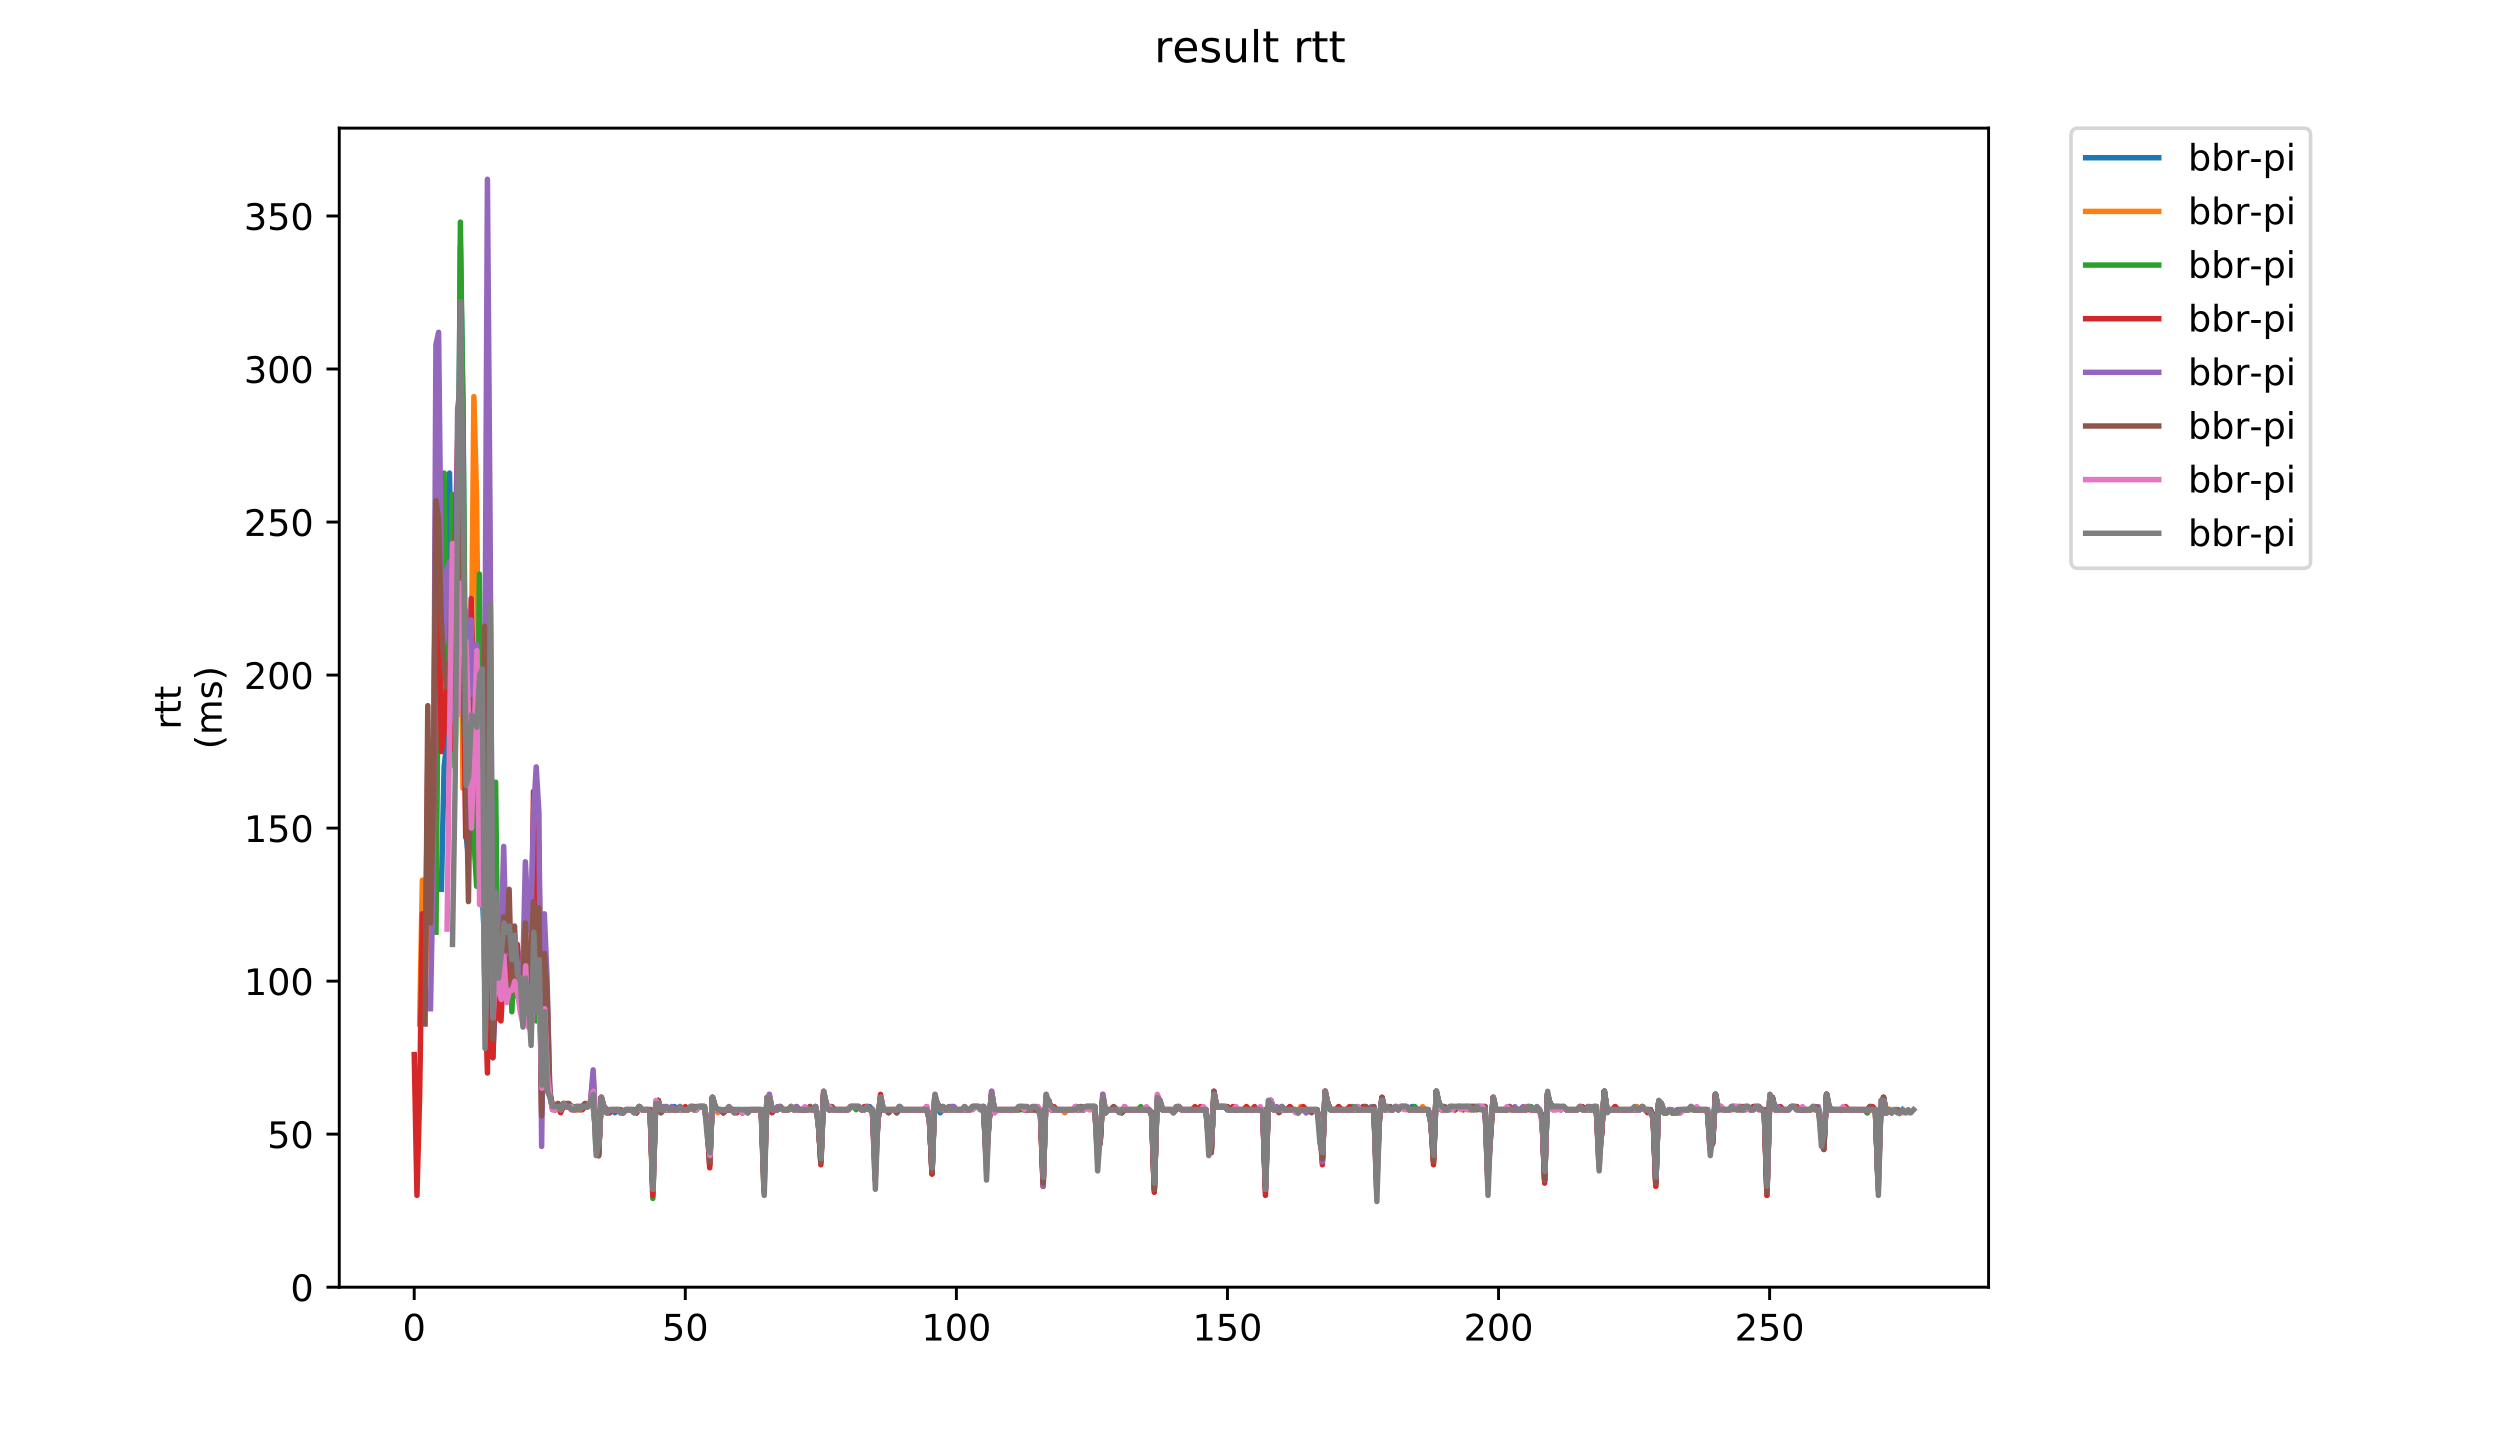 <?xml version="1.0" encoding="utf-8" standalone="no"?>
<!DOCTYPE svg PUBLIC "-//W3C//DTD SVG 1.1//EN"
  "http://www.w3.org/Graphics/SVG/1.1/DTD/svg11.dtd">
<!-- Created with matplotlib (https://matplotlib.org/) -->
<svg height="396pt" version="1.1" viewBox="0 0 684 396" width="684pt" xmlns="http://www.w3.org/2000/svg" xmlns:xlink="http://www.w3.org/1999/xlink">
 <defs>
  <style type="text/css">
*{stroke-linecap:butt;stroke-linejoin:round;}
  </style>
 </defs>
 <g id="figure_1">
  <g id="patch_1">
   <path d="M 0 396 
L 684 396 
L 684 0 
L 0 0 
z
" style="fill:#ffffff;"/>
  </g>
  <g id="axes_1">
   <g id="patch_2">
    <path d="M 92.824 352.174 
L 544.074 352.174 
L 544.074 35.062 
L 92.824 35.062 
z
" style="fill:#ffffff;"/>
   </g>
   <g id="matplotlib.axis_1">
    <g id="xtick_1">
     <g id="line2d_1">
      <defs>
       <path d="M 0 0 
L 0 3.5 
" id="m92e39f35fc" style="stroke:#000000;stroke-width:0.8;"/>
      </defs>
      <g>
       <use style="stroke:#000000;stroke-width:0.8;" x="113.329" xlink:href="#m92e39f35fc" y="352.174"/>
      </g>
     </g>
     <g id="text_1">
      <!-- 0 -->
      <defs>
       <path d="M 31.781 66.406 
Q 24.172 66.406 20.328 58.906 
Q 16.5 51.422 16.5 36.375 
Q 16.5 21.391 20.328 13.891 
Q 24.172 6.391 31.781 6.391 
Q 39.453 6.391 43.281 13.891 
Q 47.125 21.391 47.125 36.375 
Q 47.125 51.422 43.281 58.906 
Q 39.453 66.406 31.781 66.406 
z
M 31.781 74.219 
Q 44.047 74.219 50.516 64.516 
Q 56.984 54.828 56.984 36.375 
Q 56.984 17.969 50.516 8.266 
Q 44.047 -1.422 31.781 -1.422 
Q 19.531 -1.422 13.062 8.266 
Q 6.594 17.969 6.594 36.375 
Q 6.594 54.828 13.062 64.516 
Q 19.531 74.219 31.781 74.219 
z
" id="DejaVuSans-48"/>
      </defs>
      <g transform="translate(110.148 366.773)scale(0.1 -0.1)">
       <use xlink:href="#DejaVuSans-48"/>
      </g>
     </g>
    </g>
    <g id="xtick_2">
     <g id="line2d_2">
      <g>
       <use style="stroke:#000000;stroke-width:0.8;" x="187.497" xlink:href="#m92e39f35fc" y="352.174"/>
      </g>
     </g>
     <g id="text_2">
      <!-- 50 -->
      <defs>
       <path d="M 10.797 72.906 
L 49.516 72.906 
L 49.516 64.594 
L 19.828 64.594 
L 19.828 46.734 
Q 21.969 47.469 24.109 47.828 
Q 26.266 48.188 28.422 48.188 
Q 40.625 48.188 47.75 41.5 
Q 54.891 34.812 54.891 23.391 
Q 54.891 11.625 47.562 5.094 
Q 40.234 -1.422 26.906 -1.422 
Q 22.312 -1.422 17.547 -0.641 
Q 12.797 0.141 7.719 1.703 
L 7.719 11.625 
Q 12.109 9.234 16.797 8.062 
Q 21.484 6.891 26.703 6.891 
Q 35.156 6.891 40.078 11.328 
Q 45.016 15.766 45.016 23.391 
Q 45.016 31 40.078 35.438 
Q 35.156 39.891 26.703 39.891 
Q 22.75 39.891 18.812 39.016 
Q 14.891 38.141 10.797 36.281 
z
" id="DejaVuSans-53"/>
      </defs>
      <g transform="translate(181.135 366.773)scale(0.1 -0.1)">
       <use xlink:href="#DejaVuSans-53"/>
       <use x="63.623" xlink:href="#DejaVuSans-48"/>
      </g>
     </g>
    </g>
    <g id="xtick_3">
     <g id="line2d_3">
      <g>
       <use style="stroke:#000000;stroke-width:0.8;" x="261.665" xlink:href="#m92e39f35fc" y="352.174"/>
      </g>
     </g>
     <g id="text_3">
      <!-- 100 -->
      <defs>
       <path d="M 12.406 8.297 
L 28.516 8.297 
L 28.516 63.922 
L 10.984 60.406 
L 10.984 69.391 
L 28.422 72.906 
L 38.281 72.906 
L 38.281 8.297 
L 54.391 8.297 
L 54.391 0 
L 12.406 0 
z
" id="DejaVuSans-49"/>
      </defs>
      <g transform="translate(252.121 366.773)scale(0.1 -0.1)">
       <use xlink:href="#DejaVuSans-49"/>
       <use x="63.623" xlink:href="#DejaVuSans-48"/>
       <use x="127.246" xlink:href="#DejaVuSans-48"/>
      </g>
     </g>
    </g>
    <g id="xtick_4">
     <g id="line2d_4">
      <g>
       <use style="stroke:#000000;stroke-width:0.8;" x="335.833" xlink:href="#m92e39f35fc" y="352.174"/>
      </g>
     </g>
     <g id="text_4">
      <!-- 150 -->
      <g transform="translate(326.289 366.773)scale(0.1 -0.1)">
       <use xlink:href="#DejaVuSans-49"/>
       <use x="63.623" xlink:href="#DejaVuSans-53"/>
       <use x="127.246" xlink:href="#DejaVuSans-48"/>
      </g>
     </g>
    </g>
    <g id="xtick_5">
     <g id="line2d_5">
      <g>
       <use style="stroke:#000000;stroke-width:0.8;" x="410.001" xlink:href="#m92e39f35fc" y="352.174"/>
      </g>
     </g>
     <g id="text_5">
      <!-- 200 -->
      <defs>
       <path d="M 19.188 8.297 
L 53.609 8.297 
L 53.609 0 
L 7.328 0 
L 7.328 8.297 
Q 12.938 14.109 22.625 23.891 
Q 32.328 33.688 34.812 36.531 
Q 39.547 41.844 41.422 45.531 
Q 43.312 49.219 43.312 52.781 
Q 43.312 58.594 39.234 62.25 
Q 35.156 65.922 28.609 65.922 
Q 23.969 65.922 18.812 64.312 
Q 13.672 62.703 7.812 59.422 
L 7.812 69.391 
Q 13.766 71.781 18.938 73 
Q 24.125 74.219 28.422 74.219 
Q 39.75 74.219 46.484 68.547 
Q 53.219 62.891 53.219 53.422 
Q 53.219 48.922 51.531 44.891 
Q 49.859 40.875 45.406 35.406 
Q 44.188 33.984 37.641 27.219 
Q 31.109 20.453 19.188 8.297 
z
" id="DejaVuSans-50"/>
      </defs>
      <g transform="translate(400.457 366.773)scale(0.1 -0.1)">
       <use xlink:href="#DejaVuSans-50"/>
       <use x="63.623" xlink:href="#DejaVuSans-48"/>
       <use x="127.246" xlink:href="#DejaVuSans-48"/>
      </g>
     </g>
    </g>
    <g id="xtick_6">
     <g id="line2d_6">
      <g>
       <use style="stroke:#000000;stroke-width:0.8;" x="484.169" xlink:href="#m92e39f35fc" y="352.174"/>
      </g>
     </g>
     <g id="text_6">
      <!-- 250 -->
      <g transform="translate(474.625 366.773)scale(0.1 -0.1)">
       <use xlink:href="#DejaVuSans-50"/>
       <use x="63.623" xlink:href="#DejaVuSans-53"/>
       <use x="127.246" xlink:href="#DejaVuSans-48"/>
      </g>
     </g>
    </g>
   </g>
   <g id="matplotlib.axis_2">
    <g id="ytick_1">
     <g id="line2d_7">
      <defs>
       <path d="M 0 0 
L -3.5 0 
" id="me6f39dc083" style="stroke:#000000;stroke-width:0.8;"/>
      </defs>
      <g>
       <use style="stroke:#000000;stroke-width:0.8;" x="92.824" xlink:href="#me6f39dc083" y="352.174"/>
      </g>
     </g>
     <g id="text_7">
      <!-- 0 -->
      <g transform="translate(79.461 355.973)scale(0.1 -0.1)">
       <use xlink:href="#DejaVuSans-48"/>
      </g>
     </g>
    </g>
    <g id="ytick_2">
     <g id="line2d_8">
      <g>
       <use style="stroke:#000000;stroke-width:0.8;" x="92.824" xlink:href="#me6f39dc083" y="310.306"/>
      </g>
     </g>
     <g id="text_8">
      <!-- 50 -->
      <g transform="translate(73.099 314.105)scale(0.1 -0.1)">
       <use xlink:href="#DejaVuSans-53"/>
       <use x="63.623" xlink:href="#DejaVuSans-48"/>
      </g>
     </g>
    </g>
    <g id="ytick_3">
     <g id="line2d_9">
      <g>
       <use style="stroke:#000000;stroke-width:0.8;" x="92.824" xlink:href="#me6f39dc083" y="268.437"/>
      </g>
     </g>
     <g id="text_9">
      <!-- 100 -->
      <g transform="translate(66.736 272.236)scale(0.1 -0.1)">
       <use xlink:href="#DejaVuSans-49"/>
       <use x="63.623" xlink:href="#DejaVuSans-48"/>
       <use x="127.246" xlink:href="#DejaVuSans-48"/>
      </g>
     </g>
    </g>
    <g id="ytick_4">
     <g id="line2d_10">
      <g>
       <use style="stroke:#000000;stroke-width:0.8;" x="92.824" xlink:href="#me6f39dc083" y="226.569"/>
      </g>
     </g>
     <g id="text_10">
      <!-- 150 -->
      <g transform="translate(66.736 230.368)scale(0.1 -0.1)">
       <use xlink:href="#DejaVuSans-49"/>
       <use x="63.623" xlink:href="#DejaVuSans-53"/>
       <use x="127.246" xlink:href="#DejaVuSans-48"/>
      </g>
     </g>
    </g>
    <g id="ytick_5">
     <g id="line2d_11">
      <g>
       <use style="stroke:#000000;stroke-width:0.8;" x="92.824" xlink:href="#me6f39dc083" y="184.7"/>
      </g>
     </g>
     <g id="text_11">
      <!-- 200 -->
      <g transform="translate(66.736 188.5)scale(0.1 -0.1)">
       <use xlink:href="#DejaVuSans-50"/>
       <use x="63.623" xlink:href="#DejaVuSans-48"/>
       <use x="127.246" xlink:href="#DejaVuSans-48"/>
      </g>
     </g>
    </g>
    <g id="ytick_6">
     <g id="line2d_12">
      <g>
       <use style="stroke:#000000;stroke-width:0.8;" x="92.824" xlink:href="#me6f39dc083" y="142.832"/>
      </g>
     </g>
     <g id="text_12">
      <!-- 250 -->
      <g transform="translate(66.736 146.631)scale(0.1 -0.1)">
       <use xlink:href="#DejaVuSans-50"/>
       <use x="63.623" xlink:href="#DejaVuSans-53"/>
       <use x="127.246" xlink:href="#DejaVuSans-48"/>
      </g>
     </g>
    </g>
    <g id="ytick_7">
     <g id="line2d_13">
      <g>
       <use style="stroke:#000000;stroke-width:0.8;" x="92.824" xlink:href="#me6f39dc083" y="100.963"/>
      </g>
     </g>
     <g id="text_13">
      <!-- 300 -->
      <defs>
       <path d="M 40.578 39.312 
Q 47.656 37.797 51.625 33 
Q 55.609 28.219 55.609 21.188 
Q 55.609 10.406 48.188 4.484 
Q 40.766 -1.422 27.094 -1.422 
Q 22.516 -1.422 17.656 -0.516 
Q 12.797 0.391 7.625 2.203 
L 7.625 11.719 
Q 11.719 9.328 16.594 8.109 
Q 21.484 6.891 26.812 6.891 
Q 36.078 6.891 40.938 10.547 
Q 45.797 14.203 45.797 21.188 
Q 45.797 27.641 41.281 31.266 
Q 36.766 34.906 28.719 34.906 
L 20.219 34.906 
L 20.219 43.016 
L 29.109 43.016 
Q 36.375 43.016 40.234 45.922 
Q 44.094 48.828 44.094 54.297 
Q 44.094 59.906 40.109 62.906 
Q 36.141 65.922 28.719 65.922 
Q 24.656 65.922 20.016 65.031 
Q 15.375 64.156 9.812 62.312 
L 9.812 71.094 
Q 15.438 72.656 20.344 73.438 
Q 25.25 74.219 29.594 74.219 
Q 40.828 74.219 47.359 69.109 
Q 53.906 64.016 53.906 55.328 
Q 53.906 49.266 50.438 45.094 
Q 46.969 40.922 40.578 39.312 
z
" id="DejaVuSans-51"/>
      </defs>
      <g transform="translate(66.736 104.763)scale(0.1 -0.1)">
       <use xlink:href="#DejaVuSans-51"/>
       <use x="63.623" xlink:href="#DejaVuSans-48"/>
       <use x="127.246" xlink:href="#DejaVuSans-48"/>
      </g>
     </g>
    </g>
    <g id="ytick_8">
     <g id="line2d_14">
      <g>
       <use style="stroke:#000000;stroke-width:0.8;" x="92.824" xlink:href="#me6f39dc083" y="59.095"/>
      </g>
     </g>
     <g id="text_14">
      <!-- 350 -->
      <g transform="translate(66.736 62.894)scale(0.1 -0.1)">
       <use xlink:href="#DejaVuSans-51"/>
       <use x="63.623" xlink:href="#DejaVuSans-53"/>
       <use x="127.246" xlink:href="#DejaVuSans-48"/>
      </g>
     </g>
    </g>
    <g id="text_15">
     <!-- rtt -->
     <defs>
      <path d="M 41.109 46.297 
Q 39.594 47.172 37.812 47.578 
Q 36.031 48 33.891 48 
Q 26.266 48 22.188 43.047 
Q 18.109 38.094 18.109 28.812 
L 18.109 0 
L 9.078 0 
L 9.078 54.688 
L 18.109 54.688 
L 18.109 46.188 
Q 20.953 51.172 25.484 53.578 
Q 30.031 56 36.531 56 
Q 37.453 56 38.578 55.875 
Q 39.703 55.766 41.062 55.516 
z
" id="DejaVuSans-114"/>
      <path d="M 18.312 70.219 
L 18.312 54.688 
L 36.812 54.688 
L 36.812 47.703 
L 18.312 47.703 
L 18.312 18.016 
Q 18.312 11.328 20.141 9.422 
Q 21.969 7.516 27.594 7.516 
L 36.812 7.516 
L 36.812 0 
L 27.594 0 
Q 17.188 0 13.234 3.875 
Q 9.281 7.766 9.281 18.016 
L 9.281 47.703 
L 2.688 47.703 
L 2.688 54.688 
L 9.281 54.688 
L 9.281 70.219 
z
" id="DejaVuSans-116"/>
     </defs>
     <g transform="translate(49.459 199.594)rotate(-90)scale(0.1 -0.1)">
      <use xlink:href="#DejaVuSans-114"/>
      <use x="41.113" xlink:href="#DejaVuSans-116"/>
      <use x="80.322" xlink:href="#DejaVuSans-116"/>
     </g>
     <!-- (ms) -->
     <defs>
      <path d="M 31 75.875 
Q 24.469 64.656 21.281 53.656 
Q 18.109 42.672 18.109 31.391 
Q 18.109 20.125 21.312 9.062 
Q 24.516 -2 31 -13.188 
L 23.188 -13.188 
Q 15.875 -1.703 12.234 9.375 
Q 8.594 20.453 8.594 31.391 
Q 8.594 42.281 12.203 53.312 
Q 15.828 64.359 23.188 75.875 
z
" id="DejaVuSans-40"/>
      <path d="M 52 44.188 
Q 55.375 50.25 60.062 53.125 
Q 64.75 56 71.094 56 
Q 79.641 56 84.281 50.016 
Q 88.922 44.047 88.922 33.016 
L 88.922 0 
L 79.891 0 
L 79.891 32.719 
Q 79.891 40.578 77.094 44.375 
Q 74.312 48.188 68.609 48.188 
Q 61.625 48.188 57.562 43.547 
Q 53.516 38.922 53.516 30.906 
L 53.516 0 
L 44.484 0 
L 44.484 32.719 
Q 44.484 40.625 41.703 44.406 
Q 38.922 48.188 33.109 48.188 
Q 26.219 48.188 22.156 43.531 
Q 18.109 38.875 18.109 30.906 
L 18.109 0 
L 9.078 0 
L 9.078 54.688 
L 18.109 54.688 
L 18.109 46.188 
Q 21.188 51.219 25.484 53.609 
Q 29.781 56 35.688 56 
Q 41.656 56 45.828 52.969 
Q 50 49.953 52 44.188 
z
" id="DejaVuSans-109"/>
      <path d="M 44.281 53.078 
L 44.281 44.578 
Q 40.484 46.531 36.375 47.5 
Q 32.281 48.484 27.875 48.484 
Q 21.188 48.484 17.844 46.438 
Q 14.5 44.391 14.5 40.281 
Q 14.5 37.156 16.891 35.375 
Q 19.281 33.594 26.516 31.984 
L 29.594 31.297 
Q 39.156 29.25 43.188 25.516 
Q 47.219 21.781 47.219 15.094 
Q 47.219 7.469 41.188 3.016 
Q 35.156 -1.422 24.609 -1.422 
Q 20.219 -1.422 15.453 -0.562 
Q 10.688 0.297 5.422 2 
L 5.422 11.281 
Q 10.406 8.688 15.234 7.391 
Q 20.062 6.109 24.812 6.109 
Q 31.156 6.109 34.562 8.281 
Q 37.984 10.453 37.984 14.406 
Q 37.984 18.062 35.516 20.016 
Q 33.062 21.969 24.703 23.781 
L 21.578 24.516 
Q 13.234 26.266 9.516 29.906 
Q 5.812 33.547 5.812 39.891 
Q 5.812 47.609 11.281 51.797 
Q 16.75 56 26.812 56 
Q 31.781 56 36.172 55.266 
Q 40.578 54.547 44.281 53.078 
z
" id="DejaVuSans-115"/>
      <path d="M 8.016 75.875 
L 15.828 75.875 
Q 23.141 64.359 26.781 53.312 
Q 30.422 42.281 30.422 31.391 
Q 30.422 20.453 26.781 9.375 
Q 23.141 -1.703 15.828 -13.188 
L 8.016 -13.188 
Q 14.5 -2 17.703 9.062 
Q 20.906 20.125 20.906 31.391 
Q 20.906 42.672 17.703 53.656 
Q 14.5 64.656 8.016 75.875 
z
" id="DejaVuSans-41"/>
     </defs>
     <g transform="translate(60.657 204.995)rotate(-90)scale(0.1 -0.1)">
      <use xlink:href="#DejaVuSans-40"/>
      <use x="39.014" xlink:href="#DejaVuSans-109"/>
      <use x="136.426" xlink:href="#DejaVuSans-115"/>
      <use x="188.525" xlink:href="#DejaVuSans-41"/>
     </g>
    </g>
   </g>
   <g id="line2d_15">
    <path clip-path="url(#p0169da0e51)" d="M 120.765 243.316 
L 121.507 209.821 
L 122.249 203.122 
L 122.99 129.434 
L 123.732 177.164 
L 124.474 174.652 
L 125.215 164.603 
L 125.957 67.469 
L 126.699 111.849 
L 127.441 227.406 
L 128.182 234.942 
L 128.924 218.195 
L 129.666 212.334 
L 130.407 217.358 
L 131.149 228.244 
L 133.374 274.299 
L 134.116 216.52 
L 134.857 289.371 
L 135.599 270.949 
L 136.341 272.624 
L 137.082 265.925 
L 137.824 250.853 
L 138.566 264.25 
L 139.307 255.039 
L 140.049 271.787 
L 140.791 262.576 
L 141.532 265.925 
L 142.274 271.787 
L 143.016 275.974 
L 143.757 267.6 
L 144.499 272.624 
L 145.241 276.811 
L 145.983 244.154 
L 146.724 270.112 
L 147.466 263.413 
L 148.208 296.908 
L 148.949 280.998 
L 150.433 299.42 
L 151.174 302.769 
L 151.916 303.607 
L 152.658 302.769 
L 153.399 303.607 
L 154.141 301.932 
L 154.883 302.769 
L 156.366 302.769 
L 157.108 303.607 
L 157.849 302.769 
L 160.816 302.769 
L 161.558 301.932 
L 162.299 302.769 
L 163.041 310.306 
L 163.783 315.33 
L 164.524 300.257 
L 165.266 303.607 
L 166.008 304.444 
L 166.75 303.607 
L 167.491 303.607 
L 168.233 304.444 
L 168.975 303.607 
L 169.716 304.444 
L 170.458 304.444 
L 171.2 303.607 
L 172.683 303.607 
L 173.425 304.444 
L 174.908 302.769 
L 175.65 303.607 
L 177.875 303.607 
L 178.616 325.378 
L 179.358 302.769 
L 180.1 301.095 
L 180.841 303.607 
L 183.808 303.607 
L 184.55 302.769 
L 185.292 303.607 
L 186.033 302.769 
L 186.775 303.607 
L 188.258 303.607 
L 189 302.769 
L 189.742 302.769 
L 190.483 303.607 
L 191.225 302.769 
L 192.708 302.769 
L 193.45 307.794 
L 194.192 317.842 
L 194.933 300.257 
L 195.675 303.607 
L 197.158 303.607 
L 197.9 304.444 
L 198.642 303.607 
L 208.284 303.607 
L 209.025 322.029 
L 209.767 301.932 
L 210.509 300.257 
L 211.25 303.607 
L 212.734 303.607 
L 213.475 302.769 
L 214.217 303.607 
L 215.7 303.607 
L 216.442 302.769 
L 217.184 303.607 
L 217.925 302.769 
L 218.667 303.607 
L 220.892 303.607 
L 221.634 302.769 
L 222.375 303.607 
L 223.117 302.769 
L 223.859 306.956 
L 224.601 317.005 
L 225.342 299.42 
L 226.084 301.932 
L 226.826 303.607 
L 227.567 302.769 
L 228.309 303.607 
L 232.017 303.607 
L 232.759 302.769 
L 234.984 302.769 
L 235.726 303.607 
L 236.467 303.607 
L 237.209 302.769 
L 237.951 302.769 
L 238.692 303.607 
L 239.434 318.679 
L 240.176 306.956 
L 240.917 300.257 
L 241.659 303.607 
L 244.626 303.607 
L 245.368 304.444 
L 246.109 303.607 
L 253.526 303.607 
L 254.268 306.119 
L 255.009 320.354 
L 255.751 300.257 
L 256.493 302.769 
L 257.234 304.444 
L 257.976 303.607 
L 265.393 303.607 
L 266.135 302.769 
L 267.618 302.769 
L 268.36 303.607 
L 269.101 302.769 
L 269.843 317.005 
L 270.585 306.956 
L 271.326 299.42 
L 272.068 303.607 
L 278.743 303.607 
L 279.485 302.769 
L 280.226 303.607 
L 283.935 303.607 
L 284.677 304.444 
L 285.418 322.866 
L 286.16 300.257 
L 286.902 301.095 
L 287.643 303.607 
L 293.577 303.607 
L 294.318 302.769 
L 295.06 303.607 
L 296.543 303.607 
L 297.285 302.769 
L 299.51 302.769 
L 300.252 312.818 
L 300.993 312.818 
L 301.735 300.257 
L 302.477 304.444 
L 303.219 303.607 
L 306.185 303.607 
L 306.927 304.444 
L 307.669 303.607 
L 314.344 303.607 
L 315.085 304.444 
L 315.827 325.378 
L 316.569 301.095 
L 317.31 301.095 
L 318.052 303.607 
L 320.277 303.607 
L 321.019 304.444 
L 322.502 302.769 
L 323.244 303.607 
L 329.919 303.607 
L 331.402 314.493 
L 332.144 299.42 
L 332.886 302.769 
L 335.111 302.769 
L 335.852 303.607 
L 345.494 303.607 
L 346.236 324.541 
L 346.978 302.769 
L 347.719 301.095 
L 348.461 303.607 
L 352.169 303.607 
L 352.911 302.769 
L 353.653 303.607 
L 354.394 303.607 
L 355.136 304.444 
L 355.878 303.607 
L 356.619 303.607 
L 357.361 304.444 
L 358.103 303.607 
L 360.328 303.607 
L 361.07 307.794 
L 361.811 317.005 
L 362.553 298.583 
L 363.295 301.932 
L 364.036 303.607 
L 375.161 303.607 
L 375.903 302.769 
L 376.645 322.866 
L 377.386 306.119 
L 378.128 300.257 
L 378.87 303.607 
L 381.095 303.607 
L 381.837 302.769 
L 382.578 303.607 
L 383.32 302.769 
L 384.803 302.769 
L 385.545 303.607 
L 386.287 302.769 
L 387.028 302.769 
L 387.77 303.607 
L 390.737 303.607 
L 391.478 306.956 
L 392.22 316.167 
L 392.962 298.583 
L 393.703 301.932 
L 394.445 303.607 
L 396.67 303.607 
L 397.412 302.769 
L 398.153 303.607 
L 398.895 302.769 
L 406.312 302.769 
L 407.054 321.192 
L 408.537 300.257 
L 409.279 303.607 
L 412.245 303.607 
L 412.987 302.769 
L 413.729 303.607 
L 417.437 303.607 
L 418.179 302.769 
L 418.92 303.607 
L 421.146 303.607 
L 421.887 305.281 
L 422.629 322.866 
L 423.371 299.42 
L 424.112 301.932 
L 424.854 302.769 
L 426.337 302.769 
L 427.079 303.607 
L 427.821 302.769 
L 428.562 303.607 
L 431.529 303.607 
L 432.271 302.769 
L 433.012 303.607 
L 435.979 303.607 
L 436.721 302.769 
L 437.462 317.005 
L 438.204 309.468 
L 438.946 298.583 
L 439.688 303.607 
L 441.171 303.607 
L 441.913 302.769 
L 442.654 303.607 
L 447.104 303.607 
L 447.846 302.769 
L 448.588 303.607 
L 449.329 302.769 
L 450.071 303.607 
L 451.554 303.607 
L 452.296 305.281 
L 453.038 323.704 
L 453.779 301.932 
L 454.521 301.932 
L 455.263 304.444 
L 456.004 304.444 
L 456.746 303.607 
L 457.488 304.444 
L 458.229 304.444 
L 458.971 303.607 
L 459.713 304.444 
L 460.455 303.607 
L 461.938 303.607 
L 462.68 302.769 
L 463.421 303.607 
L 467.13 303.607 
L 467.871 313.655 
L 468.613 311.143 
L 469.355 299.42 
L 470.096 303.607 
L 470.838 302.769 
L 471.58 303.607 
L 473.063 303.607 
L 473.805 302.769 
L 474.546 302.769 
L 475.288 303.607 
L 476.03 302.769 
L 476.771 303.607 
L 477.513 302.769 
L 478.255 302.769 
L 478.997 303.607 
L 479.738 302.769 
L 481.222 302.769 
L 481.963 303.607 
L 482.705 303.607 
L 483.447 326.216 
L 484.188 301.095 
L 484.93 300.257 
L 485.672 303.607 
L 489.38 303.607 
L 490.122 302.769 
L 491.605 302.769 
L 492.347 303.607 
L 495.313 303.607 
L 496.055 302.769 
L 496.797 303.607 
L 497.538 303.607 
L 498.28 308.631 
L 499.022 312.818 
L 499.764 299.42 
L 500.505 302.769 
L 501.247 303.607 
L 510.147 303.607 
L 510.889 304.444 
L 511.63 302.769 
L 512.372 303.607 
L 513.114 303.607 
L 513.855 323.704 
L 514.597 302.769 
L 515.339 300.257 
L 516.08 304.444 
L 516.822 303.607 
L 517.564 304.444 
L 518.306 303.607 
L 519.047 303.607 
L 519.789 304.444 
L 520.531 303.607 
L 520.531 303.607 
" style="fill:none;stroke:#1f77b4;stroke-linecap:square;stroke-width:1.5;"/>
   </g>
   <g id="line2d_16">
    <path clip-path="url(#p0169da0e51)" d="M 114.817 280.16 
L 115.559 240.804 
L 116.301 274.299 
L 117.042 231.593 
L 117.784 255.877 
L 118.526 234.942 
L 119.267 131.109 
L 120.009 145.344 
L 120.751 168.79 
L 121.492 188.05 
L 122.234 199.773 
L 122.976 176.327 
L 123.717 198.936 
L 124.459 166.278 
L 125.201 167.953 
L 125.942 144.507 
L 126.684 215.683 
L 127.426 199.773 
L 128.167 228.244 
L 128.909 186.375 
L 129.651 108.5 
L 130.392 136.133 
L 131.134 208.984 
L 131.876 181.351 
L 132.617 248.34 
L 133.359 272.624 
L 134.101 170.465 
L 134.842 282.673 
L 135.584 260.064 
L 136.326 273.461 
L 137.068 260.064 
L 137.809 268.437 
L 138.551 255.039 
L 139.293 253.365 
L 140.034 272.624 
L 140.776 271.787 
L 141.518 261.738 
L 143.001 274.299 
L 143.743 260.064 
L 144.484 270.949 
L 145.226 271.787 
L 145.968 255.039 
L 146.709 272.624 
L 147.451 243.316 
L 148.193 302.769 
L 148.934 282.673 
L 150.418 299.42 
L 151.159 302.769 
L 151.901 303.607 
L 152.643 301.932 
L 153.384 303.607 
L 154.126 302.769 
L 156.351 302.769 
L 157.093 303.607 
L 159.318 303.607 
L 160.06 301.932 
L 160.801 302.769 
L 161.543 301.932 
L 162.285 302.769 
L 163.768 316.167 
L 164.51 300.257 
L 165.251 303.607 
L 165.993 304.444 
L 166.735 304.444 
L 167.476 303.607 
L 169.701 303.607 
L 170.443 304.444 
L 171.185 303.607 
L 173.41 303.607 
L 174.151 304.444 
L 174.893 302.769 
L 175.635 303.607 
L 177.86 303.607 
L 178.602 324.541 
L 179.343 303.607 
L 180.085 301.095 
L 180.827 303.607 
L 181.568 302.769 
L 182.31 303.607 
L 188.243 303.607 
L 188.985 302.769 
L 189.727 303.607 
L 190.468 303.607 
L 191.21 302.769 
L 192.693 302.769 
L 193.435 306.956 
L 194.177 318.679 
L 194.919 300.257 
L 195.66 302.769 
L 196.402 304.444 
L 197.144 303.607 
L 197.885 304.444 
L 198.627 303.607 
L 200.11 303.607 
L 200.852 304.444 
L 201.594 304.444 
L 202.335 303.607 
L 203.077 304.444 
L 203.819 303.607 
L 208.269 303.607 
L 209.01 322.029 
L 209.752 302.769 
L 210.494 299.42 
L 211.235 303.607 
L 212.719 303.607 
L 213.46 302.769 
L 214.202 303.607 
L 215.686 303.607 
L 216.427 302.769 
L 217.169 303.607 
L 217.911 302.769 
L 218.652 303.607 
L 220.877 303.607 
L 221.619 302.769 
L 222.361 303.607 
L 223.102 302.769 
L 223.844 306.119 
L 224.586 317.842 
L 225.327 298.583 
L 226.069 301.932 
L 226.811 303.607 
L 232.002 303.607 
L 232.744 302.769 
L 234.969 302.769 
L 235.711 303.607 
L 236.453 303.607 
L 237.194 302.769 
L 237.936 303.607 
L 238.678 303.607 
L 239.419 318.679 
L 240.161 306.956 
L 240.903 300.257 
L 241.644 303.607 
L 244.611 303.607 
L 245.353 304.444 
L 246.094 302.769 
L 246.836 303.607 
L 253.511 303.607 
L 254.253 305.281 
L 254.995 321.192 
L 255.736 300.257 
L 257.22 303.607 
L 257.961 302.769 
L 258.703 303.607 
L 265.378 303.607 
L 266.12 302.769 
L 269.086 302.769 
L 269.828 315.33 
L 271.311 299.42 
L 272.053 303.607 
L 278.728 303.607 
L 279.47 302.769 
L 280.212 303.607 
L 283.92 303.607 
L 284.662 304.444 
L 285.403 324.541 
L 286.145 301.095 
L 286.887 301.095 
L 287.628 303.607 
L 290.595 303.607 
L 291.337 304.444 
L 292.078 303.607 
L 296.529 303.607 
L 297.27 302.769 
L 298.012 303.607 
L 298.754 303.607 
L 299.495 302.769 
L 300.237 312.818 
L 300.979 312.818 
L 301.72 300.257 
L 302.462 304.444 
L 303.204 303.607 
L 306.17 303.607 
L 306.912 304.444 
L 307.654 303.607 
L 314.329 303.607 
L 315.071 305.281 
L 315.812 325.378 
L 316.554 301.932 
L 317.296 301.095 
L 318.037 303.607 
L 320.262 303.607 
L 321.004 304.444 
L 322.487 302.769 
L 323.229 303.607 
L 329.904 303.607 
L 331.388 315.33 
L 332.129 299.42 
L 332.871 302.769 
L 335.838 302.769 
L 336.579 303.607 
L 337.321 302.769 
L 338.063 303.607 
L 340.288 303.607 
L 341.029 302.769 
L 341.771 303.607 
L 345.479 303.607 
L 346.221 324.541 
L 346.963 302.769 
L 347.704 301.095 
L 348.446 303.607 
L 349.929 303.607 
L 350.671 302.769 
L 351.413 303.607 
L 354.38 303.607 
L 355.121 304.444 
L 355.863 302.769 
L 356.605 303.607 
L 360.313 303.607 
L 361.055 306.956 
L 361.796 317.842 
L 362.538 298.583 
L 363.28 301.932 
L 364.021 303.607 
L 372.18 303.607 
L 372.922 302.769 
L 373.663 302.769 
L 374.405 303.607 
L 375.888 303.607 
L 376.63 321.192 
L 377.372 306.956 
L 378.113 300.257 
L 378.855 303.607 
L 379.597 303.607 
L 380.338 302.769 
L 381.08 303.607 
L 381.822 302.769 
L 382.563 303.607 
L 383.305 302.769 
L 384.047 302.769 
L 384.788 303.607 
L 388.497 303.607 
L 389.238 302.769 
L 389.98 303.607 
L 390.722 303.607 
L 391.464 306.956 
L 392.205 317.842 
L 392.947 298.583 
L 393.689 301.932 
L 394.43 303.607 
L 395.914 303.607 
L 396.655 302.769 
L 397.397 303.607 
L 398.139 303.607 
L 398.88 302.769 
L 399.622 302.769 
L 400.364 303.607 
L 401.105 302.769 
L 401.847 303.607 
L 402.589 303.607 
L 403.33 302.769 
L 404.072 303.607 
L 404.814 302.769 
L 405.555 303.607 
L 406.297 302.769 
L 407.039 320.354 
L 407.78 311.143 
L 408.522 300.257 
L 409.264 303.607 
L 416.681 303.607 
L 417.422 302.769 
L 418.164 302.769 
L 418.906 303.607 
L 421.131 303.607 
L 421.872 305.281 
L 422.614 322.866 
L 423.356 300.257 
L 424.839 303.607 
L 425.581 303.607 
L 426.322 302.769 
L 427.064 303.607 
L 427.806 302.769 
L 428.547 303.607 
L 431.514 303.607 
L 432.256 302.769 
L 432.998 303.607 
L 433.739 303.607 
L 434.481 302.769 
L 435.223 303.607 
L 435.964 303.607 
L 436.706 302.769 
L 437.448 316.167 
L 438.189 310.306 
L 438.931 298.583 
L 439.673 303.607 
L 447.089 303.607 
L 447.831 302.769 
L 448.573 303.607 
L 449.315 302.769 
L 450.056 303.607 
L 451.54 303.607 
L 452.281 305.281 
L 453.023 324.541 
L 453.765 301.932 
L 454.506 301.932 
L 455.248 304.444 
L 455.99 304.444 
L 456.731 303.607 
L 457.473 304.444 
L 459.698 304.444 
L 460.44 303.607 
L 461.923 303.607 
L 462.665 302.769 
L 463.406 303.607 
L 467.115 303.607 
L 467.856 311.98 
L 468.598 311.98 
L 469.34 299.42 
L 470.082 303.607 
L 470.823 302.769 
L 471.565 303.607 
L 473.79 303.607 
L 474.532 302.769 
L 475.273 303.607 
L 477.498 303.607 
L 478.24 302.769 
L 478.982 303.607 
L 479.723 303.607 
L 480.465 302.769 
L 481.207 303.607 
L 482.69 303.607 
L 483.432 327.053 
L 484.173 301.095 
L 484.915 300.257 
L 485.657 303.607 
L 489.365 303.607 
L 490.107 302.769 
L 490.849 302.769 
L 491.59 303.607 
L 497.524 303.607 
L 498.265 307.794 
L 499.007 313.655 
L 499.749 299.42 
L 500.49 303.607 
L 504.199 303.607 
L 504.94 302.769 
L 505.682 303.607 
L 510.132 303.607 
L 510.874 304.444 
L 511.616 303.607 
L 513.099 303.607 
L 513.841 322.866 
L 514.582 303.607 
L 515.324 300.257 
L 516.066 304.444 
L 516.807 303.607 
L 516.807 303.607 
" style="fill:none;stroke:#ff7f0e;stroke-linecap:square;stroke-width:1.5;"/>
   </g>
   <g id="line2d_17">
    <path clip-path="url(#p0169da0e51)" d="M 119.284 255.039 
L 120.025 167.116 
L 120.767 166.278 
L 121.509 129.434 
L 122.25 187.212 
L 122.992 181.351 
L 123.734 135.296 
L 124.475 209.821 
L 125.217 172.977 
L 125.959 60.77 
L 126.7 117.711 
L 127.442 196.424 
L 128.184 233.268 
L 128.925 192.237 
L 129.667 229.918 
L 130.409 242.479 
L 131.15 157.067 
L 131.892 222.382 
L 132.634 268.437 
L 133.375 278.486 
L 134.117 162.091 
L 134.859 284.347 
L 135.6 214.008 
L 136.342 278.486 
L 137.084 271.787 
L 137.826 251.69 
L 138.567 270.949 
L 139.309 255.877 
L 140.051 276.811 
L 140.792 257.551 
L 141.534 260.064 
L 143.017 273.461 
L 143.759 275.974 
L 144.501 273.461 
L 145.242 277.648 
L 145.984 251.69 
L 146.726 279.323 
L 147.467 237.455 
L 148.209 295.233 
L 148.951 277.648 
L 149.692 285.185 
L 150.434 299.42 
L 151.176 302.769 
L 151.917 303.607 
L 152.659 302.769 
L 153.401 303.607 
L 154.142 301.932 
L 154.884 302.769 
L 157.851 302.769 
L 158.593 303.607 
L 159.334 302.769 
L 160.818 302.769 
L 161.559 301.932 
L 162.301 297.745 
L 163.043 314.493 
L 163.784 315.33 
L 164.526 300.257 
L 165.268 303.607 
L 166.009 303.607 
L 166.751 304.444 
L 167.493 303.607 
L 169.718 303.607 
L 170.459 304.444 
L 171.201 303.607 
L 173.426 303.607 
L 174.168 304.444 
L 174.909 302.769 
L 175.651 303.607 
L 177.876 303.607 
L 178.618 327.89 
L 179.36 302.769 
L 180.101 301.095 
L 180.843 304.444 
L 182.326 302.769 
L 183.068 303.607 
L 183.81 302.769 
L 184.551 303.607 
L 188.26 303.607 
L 189.001 302.769 
L 189.743 303.607 
L 190.485 303.607 
L 191.226 302.769 
L 192.71 302.769 
L 193.451 307.794 
L 194.193 318.679 
L 194.935 300.257 
L 195.677 303.607 
L 197.16 303.607 
L 197.902 304.444 
L 198.643 303.607 
L 200.127 303.607 
L 200.868 304.444 
L 201.61 303.607 
L 202.352 303.607 
L 203.093 304.444 
L 203.835 303.607 
L 204.577 304.444 
L 205.318 303.607 
L 207.543 303.607 
L 208.285 304.444 
L 209.027 326.216 
L 209.768 301.932 
L 210.51 300.257 
L 211.252 303.607 
L 212.735 303.607 
L 213.477 302.769 
L 214.218 303.607 
L 215.702 303.607 
L 216.444 302.769 
L 217.185 303.607 
L 217.927 302.769 
L 218.669 303.607 
L 220.894 303.607 
L 221.635 302.769 
L 222.377 303.607 
L 223.119 302.769 
L 223.86 306.956 
L 224.602 317.842 
L 225.344 299.42 
L 226.085 302.769 
L 226.827 303.607 
L 227.569 302.769 
L 228.31 303.607 
L 232.019 303.607 
L 232.76 302.769 
L 233.502 302.769 
L 234.244 303.607 
L 234.986 302.769 
L 235.727 303.607 
L 236.469 303.607 
L 237.211 302.769 
L 237.952 303.607 
L 238.694 303.607 
L 239.436 320.354 
L 240.177 306.956 
L 240.919 300.257 
L 241.661 303.607 
L 245.369 303.607 
L 246.111 302.769 
L 246.852 303.607 
L 253.527 303.607 
L 254.269 305.281 
L 255.011 321.192 
L 255.753 300.257 
L 257.236 303.607 
L 265.394 303.607 
L 266.136 302.769 
L 267.619 302.769 
L 268.361 303.607 
L 269.103 302.769 
L 269.844 317.005 
L 270.586 306.956 
L 271.328 299.42 
L 272.069 304.444 
L 272.811 303.607 
L 283.936 303.607 
L 284.678 304.444 
L 285.42 322.866 
L 286.161 300.257 
L 286.903 301.095 
L 287.645 303.607 
L 293.578 303.607 
L 294.32 302.769 
L 295.062 303.607 
L 295.803 302.769 
L 296.545 303.607 
L 297.287 302.769 
L 299.512 302.769 
L 300.253 312.818 
L 300.995 311.98 
L 301.737 300.257 
L 302.478 304.444 
L 303.22 303.607 
L 311.378 303.607 
L 312.12 302.769 
L 312.862 303.607 
L 314.345 303.607 
L 315.087 304.444 
L 315.829 325.378 
L 316.57 301.095 
L 317.312 301.095 
L 318.054 303.607 
L 321.762 303.607 
L 322.504 302.769 
L 323.245 303.607 
L 329.92 303.607 
L 330.662 311.143 
L 331.404 314.493 
L 332.145 299.42 
L 332.887 302.769 
L 335.112 302.769 
L 335.854 303.607 
L 345.496 303.607 
L 346.237 325.378 
L 346.979 302.769 
L 347.721 301.095 
L 348.462 303.607 
L 349.946 303.607 
L 350.687 302.769 
L 351.429 303.607 
L 354.396 303.607 
L 355.138 304.444 
L 355.879 303.607 
L 360.329 303.607 
L 361.071 306.956 
L 361.813 317.005 
L 362.554 298.583 
L 363.296 301.932 
L 364.038 303.607 
L 365.521 303.607 
L 366.263 302.769 
L 367.004 303.607 
L 369.229 303.607 
L 369.971 302.769 
L 370.713 303.607 
L 375.905 303.607 
L 376.646 322.866 
L 377.388 306.119 
L 378.13 301.095 
L 378.871 303.607 
L 379.613 302.769 
L 380.355 303.607 
L 381.096 303.607 
L 381.838 302.769 
L 382.58 303.607 
L 383.321 302.769 
L 384.805 302.769 
L 385.546 303.607 
L 386.288 303.607 
L 387.03 302.769 
L 387.771 303.607 
L 390.738 303.607 
L 391.48 306.956 
L 392.222 317.005 
L 392.963 298.583 
L 393.705 301.932 
L 394.447 303.607 
L 395.188 302.769 
L 395.93 303.607 
L 396.672 303.607 
L 397.413 302.769 
L 399.638 302.769 
L 400.38 303.607 
L 401.122 302.769 
L 401.863 302.769 
L 402.605 303.607 
L 403.347 303.607 
L 404.088 302.769 
L 404.83 302.769 
L 405.572 303.607 
L 406.313 302.769 
L 407.055 319.517 
L 408.538 300.257 
L 409.28 303.607 
L 412.247 303.607 
L 412.989 302.769 
L 413.73 303.607 
L 417.439 303.607 
L 418.18 302.769 
L 418.922 302.769 
L 419.664 303.607 
L 421.147 303.607 
L 421.889 306.119 
L 422.63 322.029 
L 423.372 299.42 
L 424.114 301.932 
L 425.597 303.607 
L 426.339 302.769 
L 427.08 303.607 
L 427.822 302.769 
L 428.564 303.607 
L 431.531 303.607 
L 432.272 302.769 
L 433.014 303.607 
L 435.981 303.607 
L 436.722 302.769 
L 437.464 316.167 
L 438.206 309.468 
L 438.947 298.583 
L 439.689 303.607 
L 448.589 303.607 
L 449.331 302.769 
L 450.073 303.607 
L 451.556 303.607 
L 452.298 306.119 
L 453.039 323.704 
L 453.781 301.932 
L 454.523 301.932 
L 455.264 304.444 
L 456.006 304.444 
L 456.748 303.607 
L 457.489 304.444 
L 458.973 304.444 
L 459.714 303.607 
L 467.131 303.607 
L 467.873 311.98 
L 468.614 311.98 
L 469.356 299.42 
L 470.098 303.607 
L 470.84 302.769 
L 471.581 303.607 
L 473.065 303.607 
L 473.806 302.769 
L 474.548 302.769 
L 475.29 303.607 
L 476.031 302.769 
L 476.773 303.607 
L 477.515 303.607 
L 478.256 302.769 
L 478.998 303.607 
L 479.74 302.769 
L 481.223 302.769 
L 481.965 303.607 
L 482.706 303.607 
L 483.448 326.216 
L 484.19 301.095 
L 484.931 300.257 
L 485.673 303.607 
L 486.415 302.769 
L 487.156 303.607 
L 489.382 303.607 
L 490.123 302.769 
L 490.865 302.769 
L 491.607 303.607 
L 495.315 303.607 
L 496.057 302.769 
L 496.798 303.607 
L 497.54 303.607 
L 498.282 308.631 
L 499.023 312.818 
L 499.765 299.42 
L 500.507 303.607 
L 510.149 303.607 
L 510.89 304.444 
L 511.632 302.769 
L 512.374 303.607 
L 513.115 303.607 
L 513.857 325.378 
L 514.599 302.769 
L 515.34 300.257 
L 516.082 304.444 
L 516.824 303.607 
L 517.565 304.444 
L 518.307 303.607 
L 519.049 303.607 
L 519.79 304.444 
L 519.79 304.444 
" style="fill:none;stroke:#2ca02c;stroke-linecap:square;stroke-width:1.5;"/>
   </g>
   <g id="line2d_18">
    <path clip-path="url(#p0169da0e51)" d="M 113.335 288.534 
L 114.077 327.053 
L 114.819 299.42 
L 115.56 250.015 
L 116.302 271.787 
L 117.044 207.309 
L 117.785 243.316 
L 118.527 236.617 
L 119.269 130.271 
L 120.01 158.742 
L 120.752 205.635 
L 121.494 200.61 
L 122.235 185.538 
L 122.977 190.562 
L 123.719 204.797 
L 124.46 152.88 
L 125.202 120.223 
L 125.944 126.922 
L 127.427 229.081 
L 128.169 206.472 
L 128.911 163.766 
L 129.652 190.562 
L 130.394 196.424 
L 131.136 214.008 
L 131.877 201.448 
L 132.619 268.437 
L 133.361 293.558 
L 134.102 213.171 
L 134.844 289.371 
L 135.586 265.925 
L 136.327 278.486 
L 137.069 279.323 
L 137.811 264.25 
L 138.552 267.6 
L 139.294 260.901 
L 140.036 270.949 
L 140.777 270.112 
L 141.519 258.389 
L 142.261 265.925 
L 143.002 270.112 
L 143.744 258.389 
L 144.486 260.064 
L 145.227 265.925 
L 145.969 216.52 
L 146.711 255.877 
L 147.453 231.593 
L 148.194 304.444 
L 148.936 259.226 
L 149.678 282.673 
L 150.419 299.42 
L 151.161 303.607 
L 151.903 303.607 
L 152.644 302.769 
L 153.386 304.444 
L 154.128 302.769 
L 155.611 302.769 
L 156.353 303.607 
L 157.836 303.607 
L 158.578 302.769 
L 159.319 303.607 
L 160.061 302.769 
L 160.803 302.769 
L 161.544 301.932 
L 162.286 294.396 
L 163.028 311.98 
L 163.769 316.167 
L 164.511 300.257 
L 165.253 303.607 
L 165.994 304.444 
L 166.736 304.444 
L 167.478 303.607 
L 169.703 303.607 
L 170.445 304.444 
L 171.186 303.607 
L 173.411 303.607 
L 174.153 304.444 
L 174.895 302.769 
L 175.636 303.607 
L 177.861 303.607 
L 178.603 327.053 
L 179.345 303.607 
L 180.086 301.095 
L 180.828 303.607 
L 185.278 303.607 
L 186.02 302.769 
L 186.762 303.607 
L 187.503 302.769 
L 188.245 303.607 
L 188.987 302.769 
L 189.728 302.769 
L 190.47 303.607 
L 191.212 302.769 
L 192.695 302.769 
L 193.437 306.956 
L 194.178 319.517 
L 194.92 300.257 
L 195.662 302.769 
L 196.403 303.607 
L 197.145 303.607 
L 197.887 304.444 
L 198.628 303.607 
L 200.853 303.607 
L 201.595 304.444 
L 202.337 303.607 
L 203.078 304.444 
L 203.82 303.607 
L 204.562 304.444 
L 205.304 303.607 
L 208.27 303.607 
L 209.012 325.378 
L 209.754 302.769 
L 210.495 300.257 
L 211.237 304.444 
L 211.979 303.607 
L 212.72 303.607 
L 213.462 302.769 
L 214.204 303.607 
L 215.687 303.607 
L 216.429 302.769 
L 217.17 303.607 
L 222.362 303.607 
L 223.104 302.769 
L 223.845 306.119 
L 224.587 318.679 
L 225.329 299.42 
L 226.071 301.932 
L 226.812 303.607 
L 232.004 303.607 
L 232.746 302.769 
L 234.971 302.769 
L 235.712 303.607 
L 236.454 302.769 
L 237.196 302.769 
L 237.937 303.607 
L 238.679 303.607 
L 239.421 322.866 
L 240.162 306.956 
L 240.904 299.42 
L 241.646 303.607 
L 245.354 303.607 
L 246.096 302.769 
L 246.838 303.607 
L 252.771 303.607 
L 253.513 302.769 
L 254.254 305.281 
L 254.996 321.192 
L 255.738 300.257 
L 257.221 303.607 
L 257.963 302.769 
L 258.704 303.607 
L 259.446 303.607 
L 260.188 302.769 
L 260.929 302.769 
L 261.671 303.607 
L 265.38 303.607 
L 266.121 302.769 
L 267.605 302.769 
L 268.346 303.607 
L 269.088 302.769 
L 269.83 317.842 
L 270.571 306.956 
L 271.313 298.583 
L 272.055 303.607 
L 277.988 303.607 
L 278.73 302.769 
L 279.471 302.769 
L 280.213 303.607 
L 283.18 303.607 
L 283.922 302.769 
L 284.663 304.444 
L 285.405 324.541 
L 286.147 300.257 
L 286.888 301.095 
L 287.63 303.607 
L 288.372 302.769 
L 289.113 303.607 
L 293.563 303.607 
L 294.305 302.769 
L 295.047 303.607 
L 295.788 302.769 
L 296.53 303.607 
L 297.272 302.769 
L 299.497 302.769 
L 300.238 315.33 
L 300.98 312.818 
L 301.722 299.42 
L 302.463 304.444 
L 303.205 303.607 
L 303.947 303.607 
L 304.689 302.769 
L 305.43 303.607 
L 306.172 303.607 
L 306.914 304.444 
L 307.655 303.607 
L 314.33 303.607 
L 315.072 304.444 
L 315.814 326.216 
L 316.555 301.095 
L 317.297 301.095 
L 318.039 303.607 
L 321.747 303.607 
L 322.489 302.769 
L 323.231 303.607 
L 326.197 303.607 
L 326.939 302.769 
L 327.681 303.607 
L 328.422 302.769 
L 329.164 303.607 
L 329.906 303.607 
L 330.647 311.143 
L 331.389 315.33 
L 332.131 298.583 
L 332.872 302.769 
L 335.839 302.769 
L 336.581 303.607 
L 337.322 302.769 
L 338.064 303.607 
L 340.289 303.607 
L 341.031 302.769 
L 341.772 303.607 
L 342.514 303.607 
L 343.256 302.769 
L 343.998 303.607 
L 345.481 303.607 
L 346.223 327.053 
L 346.964 302.769 
L 347.706 301.095 
L 348.448 303.607 
L 349.189 302.769 
L 349.931 303.607 
L 350.673 302.769 
L 351.414 303.607 
L 352.156 303.607 
L 352.898 302.769 
L 353.639 303.607 
L 354.381 303.607 
L 355.123 304.444 
L 356.606 302.769 
L 357.348 303.607 
L 360.314 303.607 
L 361.056 306.956 
L 361.798 318.679 
L 362.54 298.583 
L 363.281 301.932 
L 364.023 303.607 
L 365.506 303.607 
L 366.248 302.769 
L 366.99 303.607 
L 368.473 303.607 
L 369.215 302.769 
L 369.956 303.607 
L 370.698 303.607 
L 371.44 302.769 
L 372.181 303.607 
L 372.923 302.769 
L 373.665 302.769 
L 374.406 303.607 
L 375.89 303.607 
L 376.631 325.378 
L 377.373 306.956 
L 378.115 300.257 
L 378.856 303.607 
L 379.598 302.769 
L 380.34 303.607 
L 381.081 303.607 
L 381.823 302.769 
L 382.565 303.607 
L 383.307 302.769 
L 384.79 302.769 
L 385.532 303.607 
L 390.723 303.607 
L 391.465 306.119 
L 392.207 318.679 
L 392.948 298.583 
L 393.69 301.932 
L 394.432 303.607 
L 395.915 303.607 
L 396.657 302.769 
L 397.398 302.769 
L 398.14 303.607 
L 398.882 302.769 
L 399.623 302.769 
L 400.365 303.607 
L 401.107 302.769 
L 403.332 302.769 
L 404.074 303.607 
L 404.815 302.769 
L 405.557 303.607 
L 406.299 302.769 
L 407.04 322.866 
L 408.524 300.257 
L 409.265 303.607 
L 412.232 303.607 
L 412.974 302.769 
L 413.715 303.607 
L 421.132 303.607 
L 421.874 305.281 
L 422.616 323.704 
L 423.357 299.42 
L 424.099 301.932 
L 424.841 302.769 
L 427.807 302.769 
L 428.549 303.607 
L 431.516 303.607 
L 432.257 302.769 
L 432.999 302.769 
L 433.741 303.607 
L 435.224 303.607 
L 435.966 302.769 
L 436.707 302.769 
L 437.449 318.679 
L 438.191 310.306 
L 438.932 298.583 
L 439.674 303.607 
L 441.158 303.607 
L 441.899 302.769 
L 442.641 303.607 
L 448.574 303.607 
L 449.316 302.769 
L 450.799 304.444 
L 451.541 303.607 
L 452.283 305.281 
L 453.024 324.541 
L 453.766 301.932 
L 454.508 301.932 
L 455.249 304.444 
L 455.991 304.444 
L 456.733 303.607 
L 457.474 304.444 
L 458.216 304.444 
L 458.958 303.607 
L 461.925 303.607 
L 462.666 302.769 
L 463.408 303.607 
L 467.116 303.607 
L 467.858 314.493 
L 468.6 312.818 
L 469.341 299.42 
L 470.083 302.769 
L 470.825 302.769 
L 471.566 303.607 
L 473.05 303.607 
L 473.791 302.769 
L 478.241 302.769 
L 478.983 303.607 
L 479.725 302.769 
L 481.208 302.769 
L 481.95 303.607 
L 482.692 303.607 
L 483.433 327.053 
L 484.175 301.095 
L 484.917 300.257 
L 485.658 303.607 
L 486.4 303.607 
L 487.142 302.769 
L 487.883 303.607 
L 489.367 303.607 
L 490.108 302.769 
L 491.592 302.769 
L 492.333 303.607 
L 495.3 303.607 
L 496.042 302.769 
L 496.783 303.607 
L 497.525 303.607 
L 499.009 314.493 
L 499.75 299.42 
L 500.492 303.607 
L 504.2 303.607 
L 504.942 302.769 
L 505.684 303.607 
L 510.875 303.607 
L 511.617 302.769 
L 512.359 302.769 
L 513.1 303.607 
L 513.842 323.704 
L 514.584 303.607 
L 515.325 300.257 
L 516.067 304.444 
L 516.067 304.444 
" style="fill:none;stroke:#d62728;stroke-linecap:square;stroke-width:1.5;"/>
   </g>
   <g id="line2d_19">
    <path clip-path="url(#p0169da0e51)" d="M 117.782 275.974 
L 118.524 237.455 
L 119.266 94.264 
L 120.007 90.915 
L 120.749 159.579 
L 121.491 175.489 
L 122.232 156.23 
L 122.974 153.718 
L 123.716 184.7 
L 124.457 197.261 
L 125.199 111.849 
L 125.941 105.988 
L 126.683 181.351 
L 127.424 167.116 
L 128.166 227.406 
L 128.908 169.628 
L 129.649 214.846 
L 130.391 176.327 
L 131.133 198.098 
L 131.874 214.008 
L 132.616 197.261 
L 133.358 49.047 
L 134.099 145.344 
L 134.841 278.486 
L 135.583 249.178 
L 136.324 263.413 
L 137.066 257.551 
L 137.808 231.593 
L 138.549 260.901 
L 139.291 256.714 
L 140.033 265.088 
L 140.774 257.551 
L 141.516 263.413 
L 142.258 265.088 
L 142.999 267.6 
L 143.741 235.78 
L 144.483 250.853 
L 145.225 255.039 
L 145.966 222.382 
L 146.708 209.821 
L 147.45 222.382 
L 148.191 313.655 
L 148.933 250.015 
L 149.675 267.6 
L 150.416 298.583 
L 151.158 302.769 
L 151.9 302.769 
L 152.641 301.932 
L 153.383 303.607 
L 154.125 301.932 
L 154.866 302.769 
L 155.608 301.932 
L 157.091 303.607 
L 157.833 302.769 
L 159.316 302.769 
L 160.058 301.932 
L 160.8 302.769 
L 161.541 301.932 
L 162.283 292.721 
L 163.025 307.794 
L 163.766 316.167 
L 164.508 300.257 
L 165.25 302.769 
L 165.992 303.607 
L 169.7 303.607 
L 170.442 304.444 
L 171.183 303.607 
L 174.15 303.607 
L 174.892 302.769 
L 175.633 303.607 
L 177.858 303.607 
L 178.6 324.541 
L 179.342 303.607 
L 180.083 301.095 
L 180.825 303.607 
L 181.567 302.769 
L 182.308 302.769 
L 183.05 303.607 
L 183.792 302.769 
L 184.534 303.607 
L 185.275 303.607 
L 186.017 302.769 
L 186.759 303.607 
L 188.242 303.607 
L 188.984 302.769 
L 192.692 302.769 
L 193.434 306.956 
L 194.175 317.842 
L 194.917 300.257 
L 195.659 302.769 
L 196.4 303.607 
L 197.142 303.607 
L 197.884 304.444 
L 198.625 303.607 
L 202.334 303.607 
L 203.075 304.444 
L 203.817 303.607 
L 208.267 303.607 
L 209.009 322.866 
L 209.751 302.769 
L 210.492 299.42 
L 211.234 303.607 
L 211.976 303.607 
L 212.717 302.769 
L 213.459 302.769 
L 214.201 303.607 
L 215.684 303.607 
L 216.426 302.769 
L 217.167 303.607 
L 217.909 302.769 
L 218.651 303.607 
L 220.876 303.607 
L 221.617 302.769 
L 222.359 303.607 
L 223.101 302.769 
L 223.843 306.119 
L 224.584 317.842 
L 225.326 298.583 
L 226.068 301.932 
L 226.809 303.607 
L 232.001 303.607 
L 232.743 302.769 
L 234.968 302.769 
L 235.709 303.607 
L 236.451 303.607 
L 237.193 302.769 
L 237.934 303.607 
L 238.676 303.607 
L 239.418 317.842 
L 240.159 306.956 
L 240.901 300.257 
L 241.643 303.607 
L 242.385 303.607 
L 243.126 304.444 
L 243.868 303.607 
L 245.351 303.607 
L 246.093 302.769 
L 246.835 303.607 
L 253.51 303.607 
L 254.251 305.281 
L 254.993 320.354 
L 255.735 300.257 
L 257.218 303.607 
L 257.96 302.769 
L 258.701 303.607 
L 259.443 303.607 
L 260.185 302.769 
L 260.926 302.769 
L 261.668 303.607 
L 265.377 303.607 
L 266.118 302.769 
L 269.085 302.769 
L 269.827 317.005 
L 270.568 306.956 
L 271.31 298.583 
L 272.052 303.607 
L 277.985 303.607 
L 278.727 302.769 
L 280.952 302.769 
L 281.694 303.607 
L 282.435 303.607 
L 283.177 302.769 
L 283.919 303.607 
L 284.66 303.607 
L 285.402 324.541 
L 286.144 300.257 
L 286.885 301.095 
L 287.627 303.607 
L 293.56 303.607 
L 294.302 302.769 
L 295.044 303.607 
L 296.527 303.607 
L 297.269 302.769 
L 299.494 302.769 
L 300.235 313.655 
L 300.977 312.818 
L 301.719 299.42 
L 302.461 303.607 
L 314.327 303.607 
L 315.069 304.444 
L 315.811 325.378 
L 316.552 301.095 
L 317.294 301.095 
L 318.036 303.607 
L 321.744 303.607 
L 322.486 302.769 
L 323.228 303.607 
L 329.903 303.607 
L 330.644 311.143 
L 331.386 315.33 
L 332.128 298.583 
L 332.869 302.769 
L 335.094 302.769 
L 335.836 303.607 
L 345.478 303.607 
L 346.22 325.378 
L 346.961 302.769 
L 347.703 301.095 
L 348.445 303.607 
L 349.186 302.769 
L 349.928 303.607 
L 350.67 302.769 
L 351.411 303.607 
L 354.378 303.607 
L 355.12 304.444 
L 355.861 303.607 
L 356.603 303.607 
L 357.345 304.444 
L 358.086 303.607 
L 360.312 303.607 
L 361.053 307.794 
L 361.795 317.842 
L 362.537 298.583 
L 363.278 301.932 
L 364.02 303.607 
L 370.695 303.607 
L 371.437 302.769 
L 372.178 303.607 
L 374.403 303.607 
L 375.145 302.769 
L 375.887 303.607 
L 376.628 322.866 
L 377.37 306.956 
L 378.112 300.257 
L 378.853 303.607 
L 379.595 302.769 
L 380.337 303.607 
L 381.079 303.607 
L 381.82 302.769 
L 382.562 303.607 
L 383.304 302.769 
L 384.787 302.769 
L 385.529 303.607 
L 390.72 303.607 
L 391.462 306.956 
L 392.204 317.005 
L 392.945 298.583 
L 393.687 301.932 
L 394.429 303.607 
L 395.17 302.769 
L 395.912 303.607 
L 396.654 302.769 
L 401.104 302.769 
L 401.846 303.607 
L 402.587 302.769 
L 406.296 302.769 
L 407.037 319.517 
L 408.521 300.257 
L 409.262 303.607 
L 412.229 303.607 
L 412.971 302.769 
L 413.712 303.607 
L 414.454 302.769 
L 415.196 303.607 
L 415.937 303.607 
L 416.679 302.769 
L 417.421 303.607 
L 418.162 302.769 
L 418.904 303.607 
L 421.129 303.607 
L 421.871 305.281 
L 422.613 322.866 
L 423.354 300.257 
L 424.838 303.607 
L 425.579 302.769 
L 426.321 302.769 
L 427.063 303.607 
L 427.804 302.769 
L 428.546 303.607 
L 431.513 303.607 
L 432.254 302.769 
L 432.996 303.607 
L 433.738 303.607 
L 434.479 302.769 
L 435.221 302.769 
L 435.963 303.607 
L 436.704 302.769 
L 437.446 315.33 
L 438.188 310.306 
L 438.93 298.583 
L 439.671 303.607 
L 448.571 303.607 
L 449.313 302.769 
L 450.055 303.607 
L 451.538 303.607 
L 452.28 305.281 
L 453.021 323.704 
L 453.763 301.932 
L 454.505 301.932 
L 455.246 303.607 
L 455.988 304.444 
L 456.73 303.607 
L 457.471 303.607 
L 458.213 304.444 
L 458.955 303.607 
L 461.922 303.607 
L 462.663 302.769 
L 463.405 303.607 
L 467.113 303.607 
L 467.855 311.98 
L 468.597 311.98 
L 469.338 299.42 
L 470.08 303.607 
L 473.788 303.607 
L 474.53 302.769 
L 475.272 303.607 
L 477.497 303.607 
L 478.239 302.769 
L 478.98 303.607 
L 479.722 303.607 
L 480.464 302.769 
L 481.205 303.607 
L 482.689 303.607 
L 483.43 326.216 
L 484.172 301.095 
L 484.914 300.257 
L 485.655 303.607 
L 486.397 302.769 
L 487.139 303.607 
L 489.364 303.607 
L 490.105 302.769 
L 490.847 302.769 
L 491.589 303.607 
L 495.297 303.607 
L 496.039 302.769 
L 496.781 303.607 
L 497.522 302.769 
L 498.264 307.794 
L 499.006 313.655 
L 499.747 299.42 
L 500.489 303.607 
L 510.872 303.607 
L 511.614 302.769 
L 512.356 303.607 
L 513.097 303.607 
L 513.839 323.704 
L 514.581 303.607 
L 515.322 300.257 
L 516.064 304.444 
L 516.806 303.607 
L 517.548 304.444 
L 518.289 303.607 
L 519.031 303.607 
L 519.031 303.607 
" style="fill:none;stroke:#9467bd;stroke-linecap:square;stroke-width:1.5;"/>
   </g>
   <g id="line2d_20">
    <path clip-path="url(#p0169da0e51)" d="M 116.301 280.16 
L 117.042 193.074 
L 117.784 252.527 
L 118.526 219.87 
L 119.267 136.97 
L 120.009 141.995 
L 120.751 170.465 
L 121.492 182.188 
L 122.234 188.05 
L 122.976 181.351 
L 123.717 188.887 
L 124.459 190.562 
L 125.201 176.327 
L 125.942 109.337 
L 126.684 193.911 
L 127.426 203.122 
L 128.167 246.666 
L 128.909 191.399 
L 129.651 210.659 
L 130.392 213.171 
L 131.134 203.96 
L 131.876 226.569 
L 132.617 171.302 
L 133.359 224.057 
L 134.101 220.707 
L 134.842 284.347 
L 135.584 250.015 
L 136.326 270.112 
L 137.809 250.853 
L 138.551 260.064 
L 139.293 243.316 
L 140.034 270.949 
L 140.776 253.365 
L 141.518 272.624 
L 142.259 270.949 
L 143.001 270.949 
L 143.743 252.527 
L 144.484 270.112 
L 145.226 265.925 
L 145.968 246.666 
L 146.709 261.738 
L 147.451 248.34 
L 148.193 305.281 
L 148.934 260.901 
L 149.676 270.949 
L 150.418 298.583 
L 151.159 302.769 
L 151.901 302.769 
L 152.643 301.932 
L 153.384 303.607 
L 154.126 301.932 
L 155.61 301.932 
L 157.093 303.607 
L 157.835 302.769 
L 159.318 302.769 
L 160.06 301.932 
L 160.801 302.769 
L 161.543 301.932 
L 162.285 301.932 
L 163.026 306.119 
L 163.768 316.167 
L 164.51 300.257 
L 165.251 302.769 
L 165.993 303.607 
L 169.701 303.607 
L 170.443 304.444 
L 171.185 303.607 
L 173.41 303.607 
L 174.151 304.444 
L 174.893 302.769 
L 175.635 303.607 
L 177.86 303.607 
L 178.602 324.541 
L 179.343 303.607 
L 180.085 301.095 
L 180.827 304.444 
L 181.568 303.607 
L 188.243 303.607 
L 188.985 302.769 
L 189.727 302.769 
L 190.468 303.607 
L 191.21 302.769 
L 192.693 302.769 
L 193.435 306.956 
L 194.177 317.842 
L 194.919 300.257 
L 195.66 302.769 
L 196.402 303.607 
L 197.144 303.607 
L 197.885 304.444 
L 198.627 303.607 
L 208.269 303.607 
L 209.01 322.866 
L 209.752 302.769 
L 210.494 300.257 
L 211.235 303.607 
L 212.719 303.607 
L 213.46 302.769 
L 214.202 303.607 
L 215.686 303.607 
L 216.427 302.769 
L 217.169 303.607 
L 220.877 303.607 
L 221.619 302.769 
L 222.361 303.607 
L 223.102 302.769 
L 223.844 306.119 
L 224.586 317.842 
L 225.327 299.42 
L 226.069 301.932 
L 226.811 303.607 
L 227.552 302.769 
L 228.294 303.607 
L 232.002 303.607 
L 232.744 302.769 
L 234.969 302.769 
L 235.711 303.607 
L 236.453 303.607 
L 237.194 302.769 
L 237.936 303.607 
L 238.678 303.607 
L 239.419 318.679 
L 240.161 306.956 
L 240.903 300.257 
L 241.644 303.607 
L 242.386 303.607 
L 243.128 304.444 
L 243.869 303.607 
L 244.611 303.607 
L 245.353 304.444 
L 246.094 302.769 
L 246.836 303.607 
L 253.511 303.607 
L 254.253 306.119 
L 254.995 320.354 
L 255.736 300.257 
L 257.22 303.607 
L 257.961 302.769 
L 258.703 303.607 
L 263.153 303.607 
L 263.895 302.769 
L 264.636 303.607 
L 265.378 303.607 
L 266.12 302.769 
L 267.603 302.769 
L 268.345 303.607 
L 269.086 302.769 
L 269.828 316.167 
L 270.57 306.956 
L 271.311 299.42 
L 272.053 303.607 
L 278.728 303.607 
L 279.47 302.769 
L 280.212 302.769 
L 280.953 303.607 
L 281.695 303.607 
L 282.437 302.769 
L 283.178 303.607 
L 283.92 303.607 
L 284.662 305.281 
L 285.403 323.704 
L 286.145 301.095 
L 286.887 301.095 
L 287.628 303.607 
L 295.045 303.607 
L 295.787 302.769 
L 296.529 303.607 
L 297.27 302.769 
L 299.495 302.769 
L 300.237 313.655 
L 300.979 312.818 
L 301.72 300.257 
L 302.462 304.444 
L 303.204 303.607 
L 303.945 303.607 
L 304.687 302.769 
L 305.429 303.607 
L 306.17 303.607 
L 306.912 304.444 
L 307.654 302.769 
L 308.395 303.607 
L 314.329 303.607 
L 315.071 304.444 
L 315.812 325.378 
L 316.554 301.095 
L 317.296 301.095 
L 318.037 303.607 
L 321.746 303.607 
L 322.487 302.769 
L 323.229 303.607 
L 329.904 303.607 
L 330.646 308.631 
L 331.388 315.33 
L 332.129 298.583 
L 332.871 302.769 
L 335.096 302.769 
L 335.838 303.607 
L 345.479 303.607 
L 346.221 324.541 
L 346.963 302.769 
L 347.704 301.095 
L 348.446 303.607 
L 349.188 303.607 
L 349.929 304.444 
L 350.671 303.607 
L 354.38 303.607 
L 355.121 304.444 
L 355.863 303.607 
L 358.088 303.607 
L 358.83 304.444 
L 359.571 303.607 
L 360.313 303.607 
L 361.055 307.794 
L 361.796 317.005 
L 362.538 298.583 
L 363.28 301.932 
L 364.021 303.607 
L 372.922 303.607 
L 373.663 302.769 
L 374.405 303.607 
L 375.147 303.607 
L 375.888 302.769 
L 376.63 322.866 
L 377.372 306.119 
L 378.113 300.257 
L 378.855 303.607 
L 379.597 303.607 
L 380.338 302.769 
L 381.08 303.607 
L 381.822 302.769 
L 382.563 303.607 
L 383.305 302.769 
L 384.788 302.769 
L 385.53 303.607 
L 390.722 303.607 
L 391.464 306.119 
L 392.205 317.842 
L 392.947 298.583 
L 393.689 301.932 
L 394.43 302.769 
L 395.172 302.769 
L 395.914 303.607 
L 396.655 302.769 
L 397.397 302.769 
L 398.139 303.607 
L 398.88 302.769 
L 406.297 302.769 
L 407.039 322.029 
L 408.522 300.257 
L 409.264 303.607 
L 412.231 303.607 
L 412.972 302.769 
L 413.714 303.607 
L 417.422 303.607 
L 418.164 302.769 
L 418.906 303.607 
L 421.131 303.607 
L 421.872 305.281 
L 422.614 322.866 
L 423.356 299.42 
L 424.097 301.932 
L 424.839 302.769 
L 427.806 302.769 
L 428.547 303.607 
L 431.514 303.607 
L 432.256 302.769 
L 432.998 303.607 
L 433.739 303.607 
L 434.481 302.769 
L 435.223 303.607 
L 435.964 302.769 
L 436.706 302.769 
L 437.448 316.167 
L 438.189 310.306 
L 438.931 298.583 
L 439.673 303.607 
L 448.573 303.607 
L 449.315 302.769 
L 450.056 303.607 
L 451.54 303.607 
L 452.281 305.281 
L 453.023 323.704 
L 453.765 301.932 
L 454.506 301.932 
L 455.248 304.444 
L 455.99 304.444 
L 456.731 303.607 
L 457.473 304.444 
L 458.956 304.444 
L 459.698 303.607 
L 461.923 303.607 
L 462.665 302.769 
L 463.406 303.607 
L 467.115 303.607 
L 467.856 311.98 
L 468.598 312.818 
L 469.34 299.42 
L 470.082 303.607 
L 470.823 302.769 
L 471.565 303.607 
L 473.048 303.607 
L 473.79 302.769 
L 475.273 302.769 
L 476.015 303.607 
L 476.757 303.607 
L 477.498 302.769 
L 478.24 302.769 
L 478.982 303.607 
L 479.723 303.607 
L 480.465 302.769 
L 481.207 302.769 
L 481.948 303.607 
L 482.69 303.607 
L 483.432 326.216 
L 484.173 301.095 
L 484.915 300.257 
L 485.657 303.607 
L 489.365 303.607 
L 490.107 302.769 
L 490.849 302.769 
L 491.59 303.607 
L 495.299 303.607 
L 496.04 302.769 
L 496.782 302.769 
L 497.524 303.607 
L 498.265 307.794 
L 499.007 314.493 
L 499.749 299.42 
L 500.49 303.607 
L 510.874 303.607 
L 511.616 302.769 
L 512.357 303.607 
L 513.099 303.607 
L 513.841 324.541 
L 514.582 302.769 
L 515.324 300.257 
L 516.066 304.444 
L 516.807 303.607 
L 519.032 303.607 
L 519.774 304.444 
L 519.774 304.444 
" style="fill:none;stroke:#8c564b;stroke-linecap:square;stroke-width:1.5;"/>
   </g>
   <g id="line2d_21">
    <path clip-path="url(#p0169da0e51)" d="M 122.316 254.202 
L 123.057 196.424 
L 123.799 148.693 
L 124.541 151.206 
L 125.282 195.586 
L 126.024 159.579 
L 126.766 178.839 
L 127.507 175.489 
L 128.249 198.098 
L 128.991 226.569 
L 130.474 178.001 
L 131.216 247.503 
L 131.957 219.032 
L 132.699 274.299 
L 133.441 258.389 
L 134.182 234.942 
L 134.924 278.486 
L 135.666 262.576 
L 136.407 270.949 
L 137.149 273.461 
L 137.891 261.738 
L 138.632 274.299 
L 139.374 270.949 
L 140.116 270.949 
L 140.858 268.437 
L 141.599 271.787 
L 142.341 276.811 
L 143.083 280.16 
L 143.824 264.25 
L 144.566 280.998 
L 145.308 281.835 
L 146.049 271.787 
L 146.791 274.299 
L 147.533 273.461 
L 148.274 297.745 
L 149.016 275.974 
L 149.758 293.558 
L 150.499 300.257 
L 151.241 303.607 
L 151.983 303.607 
L 152.724 302.769 
L 153.466 303.607 
L 154.208 301.932 
L 154.949 302.769 
L 156.433 302.769 
L 157.174 303.607 
L 157.916 302.769 
L 158.658 303.607 
L 159.399 302.769 
L 160.883 302.769 
L 161.625 301.095 
L 162.366 298.583 
L 163.108 313.655 
L 163.85 312.818 
L 164.591 300.257 
L 165.333 303.607 
L 166.075 304.444 
L 166.816 303.607 
L 169.041 303.607 
L 169.783 304.444 
L 170.525 304.444 
L 171.266 303.607 
L 172.75 303.607 
L 173.491 304.444 
L 174.233 303.607 
L 177.2 303.607 
L 177.941 304.444 
L 178.683 325.378 
L 179.425 301.095 
L 180.167 301.932 
L 180.908 303.607 
L 188.325 303.607 
L 189.067 302.769 
L 189.808 303.607 
L 190.55 303.607 
L 191.292 302.769 
L 192.775 302.769 
L 193.517 308.631 
L 194.258 316.167 
L 195 300.257 
L 195.742 303.607 
L 198.708 303.607 
L 199.45 302.769 
L 200.934 304.444 
L 201.675 303.607 
L 202.417 303.607 
L 203.159 304.444 
L 203.9 303.607 
L 204.642 304.444 
L 205.384 303.607 
L 207.609 303.607 
L 208.35 304.444 
L 209.092 324.541 
L 209.834 300.257 
L 210.575 300.257 
L 211.317 303.607 
L 212.8 303.607 
L 213.542 302.769 
L 214.284 303.607 
L 215.767 303.607 
L 216.509 302.769 
L 217.25 303.607 
L 219.476 303.607 
L 220.217 302.769 
L 220.959 303.607 
L 222.442 303.607 
L 223.184 302.769 
L 223.926 306.956 
L 224.667 315.33 
L 225.409 299.42 
L 226.151 302.769 
L 226.892 302.769 
L 227.634 303.607 
L 232.084 303.607 
L 232.826 302.769 
L 235.051 302.769 
L 235.792 303.607 
L 236.534 303.607 
L 237.276 302.769 
L 238.017 303.607 
L 238.759 303.607 
L 239.501 322.029 
L 240.243 304.444 
L 240.984 300.257 
L 241.726 303.607 
L 245.434 303.607 
L 246.176 302.769 
L 246.918 303.607 
L 252.851 303.607 
L 253.593 302.769 
L 254.334 306.956 
L 255.076 317.842 
L 255.818 299.42 
L 256.559 302.769 
L 257.301 303.607 
L 266.201 303.607 
L 266.943 302.769 
L 267.685 302.769 
L 268.426 303.607 
L 269.168 302.769 
L 269.91 320.354 
L 270.651 304.444 
L 271.393 299.42 
L 272.135 304.444 
L 272.876 303.607 
L 278.068 303.607 
L 278.81 302.769 
L 279.552 302.769 
L 280.293 303.607 
L 281.035 302.769 
L 281.777 303.607 
L 282.518 302.769 
L 284.002 302.769 
L 284.743 305.281 
L 285.485 322.029 
L 286.227 299.42 
L 286.968 301.932 
L 287.71 303.607 
L 293.643 303.607 
L 294.385 302.769 
L 295.127 303.607 
L 296.61 303.607 
L 297.352 302.769 
L 298.094 303.607 
L 298.835 302.769 
L 299.577 302.769 
L 300.319 317.842 
L 301.802 300.257 
L 302.544 304.444 
L 303.285 303.607 
L 306.994 303.607 
L 307.735 302.769 
L 308.477 303.607 
L 312.927 303.607 
L 313.669 302.769 
L 314.41 303.607 
L 315.152 305.281 
L 315.894 322.866 
L 316.635 299.42 
L 317.377 301.095 
L 318.119 303.607 
L 321.086 303.607 
L 321.827 302.769 
L 322.569 302.769 
L 323.311 303.607 
L 328.502 303.607 
L 329.244 302.769 
L 329.986 303.607 
L 330.727 313.655 
L 331.469 311.98 
L 332.211 299.42 
L 332.952 302.769 
L 335.177 302.769 
L 335.919 303.607 
L 337.403 303.607 
L 338.144 302.769 
L 338.886 303.607 
L 344.078 303.607 
L 344.819 302.769 
L 345.561 304.444 
L 346.303 323.704 
L 347.044 301.095 
L 347.786 301.095 
L 348.528 303.607 
L 353.719 303.607 
L 354.461 304.444 
L 355.203 304.444 
L 355.945 303.607 
L 359.653 303.607 
L 360.395 304.444 
L 361.136 308.631 
L 361.878 315.33 
L 362.62 298.583 
L 363.361 302.769 
L 364.103 303.607 
L 370.778 303.607 
L 371.52 302.769 
L 372.261 303.607 
L 375.97 303.607 
L 376.712 325.378 
L 377.453 304.444 
L 378.195 301.095 
L 378.937 303.607 
L 381.162 303.607 
L 381.903 302.769 
L 383.387 302.769 
L 384.128 303.607 
L 384.87 302.769 
L 385.612 303.607 
L 390.803 303.607 
L 391.545 307.794 
L 392.287 314.493 
L 393.028 298.583 
L 393.77 302.769 
L 394.512 303.607 
L 395.995 303.607 
L 396.737 302.769 
L 397.479 303.607 
L 398.22 302.769 
L 398.962 302.769 
L 399.704 303.607 
L 400.445 302.769 
L 401.187 303.607 
L 401.929 302.769 
L 402.67 303.607 
L 403.412 303.607 
L 404.154 302.769 
L 405.637 302.769 
L 406.379 303.607 
L 407.12 323.704 
L 407.862 307.794 
L 408.604 300.257 
L 409.345 303.607 
L 411.57 303.607 
L 412.312 302.769 
L 413.054 303.607 
L 417.504 303.607 
L 418.246 302.769 
L 418.987 303.607 
L 419.729 303.607 
L 420.471 302.769 
L 421.212 303.607 
L 421.954 307.794 
L 422.696 320.354 
L 423.437 299.42 
L 424.179 302.769 
L 424.921 303.607 
L 427.146 303.607 
L 427.887 302.769 
L 428.629 303.607 
L 431.596 303.607 
L 432.337 302.769 
L 433.079 303.607 
L 435.304 303.607 
L 436.046 302.769 
L 436.788 302.769 
L 437.529 319.517 
L 438.271 306.956 
L 439.013 299.42 
L 439.754 303.607 
L 448.654 303.607 
L 449.396 302.769 
L 450.138 303.607 
L 450.879 303.607 
L 451.621 304.444 
L 452.363 306.119 
L 453.104 321.192 
L 453.846 301.095 
L 454.588 301.932 
L 455.33 304.444 
L 456.071 304.444 
L 456.813 303.607 
L 457.555 304.444 
L 459.78 304.444 
L 460.521 303.607 
L 462.005 303.607 
L 462.746 302.769 
L 463.488 303.607 
L 464.23 302.769 
L 464.971 303.607 
L 467.196 303.607 
L 467.938 314.493 
L 468.68 309.468 
L 469.421 300.257 
L 470.163 303.607 
L 470.905 302.769 
L 471.646 303.607 
L 473.13 303.607 
L 473.872 302.769 
L 476.097 302.769 
L 476.838 303.607 
L 477.58 302.769 
L 478.322 303.607 
L 479.805 303.607 
L 480.547 302.769 
L 481.288 302.769 
L 482.772 304.444 
L 483.513 323.704 
L 484.255 299.42 
L 484.997 301.095 
L 485.738 303.607 
L 489.447 303.607 
L 490.188 302.769 
L 490.93 302.769 
L 491.672 303.607 
L 492.413 303.607 
L 493.155 302.769 
L 493.897 303.607 
L 495.38 303.607 
L 496.122 302.769 
L 496.864 303.607 
L 497.605 303.607 
L 498.347 311.98 
L 499.089 310.306 
L 499.83 300.257 
L 500.572 303.607 
L 503.539 303.607 
L 504.28 302.769 
L 505.022 303.607 
L 513.181 303.607 
L 513.922 325.378 
L 514.664 301.095 
L 515.406 301.095 
L 516.147 304.444 
L 516.889 303.607 
L 518.372 303.607 
L 519.114 304.444 
L 522.081 304.444 
L 522.081 304.444 
" style="fill:none;stroke:#e377c2;stroke-linecap:square;stroke-width:1.5;"/>
   </g>
   <g id="line2d_22">
    <path clip-path="url(#p0169da0e51)" d="M 123.797 258.389 
L 124.539 213.171 
L 125.281 131.109 
L 126.022 82.541 
L 126.764 140.32 
L 127.506 214.846 
L 128.247 212.334 
L 128.989 195.586 
L 129.731 196.424 
L 130.473 198.936 
L 131.214 184.7 
L 131.956 183.026 
L 132.698 286.859 
L 133.439 260.901 
L 134.181 165.441 
L 134.923 278.486 
L 135.664 244.154 
L 136.406 267.6 
L 137.148 260.901 
L 137.889 252.527 
L 138.631 255.039 
L 139.373 253.365 
L 140.114 262.576 
L 140.856 255.877 
L 141.598 266.763 
L 142.339 267.6 
L 143.081 280.998 
L 143.823 267.6 
L 144.564 273.461 
L 145.306 286.022 
L 146.048 255.039 
L 146.789 276.811 
L 147.531 262.576 
L 148.273 296.908 
L 149.014 276.811 
L 149.756 298.583 
L 150.498 300.257 
L 151.24 302.769 
L 152.723 302.769 
L 153.465 303.607 
L 154.206 301.932 
L 154.948 302.769 
L 155.69 302.769 
L 156.431 303.607 
L 157.173 303.607 
L 157.915 302.769 
L 158.656 303.607 
L 159.398 302.769 
L 160.881 302.769 
L 162.365 299.42 
L 163.106 316.167 
L 163.848 312.818 
L 164.59 300.257 
L 165.331 303.607 
L 166.073 304.444 
L 166.815 303.607 
L 169.04 303.607 
L 169.782 304.444 
L 170.523 304.444 
L 171.265 303.607 
L 172.748 303.607 
L 173.49 304.444 
L 174.973 302.769 
L 175.715 303.607 
L 177.198 303.607 
L 177.94 304.444 
L 178.682 325.378 
L 179.423 301.932 
L 180.165 301.932 
L 180.907 303.607 
L 181.648 303.607 
L 182.39 302.769 
L 183.132 303.607 
L 185.357 303.607 
L 186.098 302.769 
L 186.84 303.607 
L 188.323 303.607 
L 189.065 302.769 
L 189.807 303.607 
L 190.549 302.769 
L 192.774 302.769 
L 193.515 311.143 
L 194.257 315.33 
L 194.999 300.257 
L 195.74 302.769 
L 196.482 303.607 
L 198.707 303.607 
L 199.449 302.769 
L 200.932 304.444 
L 201.674 303.607 
L 203.899 303.607 
L 204.64 304.444 
L 205.382 303.607 
L 208.349 303.607 
L 209.091 327.053 
L 209.832 300.257 
L 210.574 300.257 
L 211.316 303.607 
L 212.799 303.607 
L 213.541 302.769 
L 214.282 303.607 
L 215.766 303.607 
L 216.507 302.769 
L 217.249 303.607 
L 222.441 303.607 
L 223.182 302.769 
L 223.924 307.794 
L 224.666 317.005 
L 225.407 298.583 
L 226.149 302.769 
L 226.891 303.607 
L 232.083 303.607 
L 232.824 302.769 
L 235.049 302.769 
L 235.791 303.607 
L 236.533 303.607 
L 237.274 302.769 
L 238.016 303.607 
L 238.758 303.607 
L 239.499 325.378 
L 240.241 304.444 
L 240.983 300.257 
L 241.724 303.607 
L 245.433 303.607 
L 246.174 302.769 
L 246.916 303.607 
L 253.591 303.607 
L 254.333 306.956 
L 255.075 319.517 
L 255.816 299.42 
L 256.558 302.769 
L 257.3 303.607 
L 258.041 302.769 
L 258.783 303.607 
L 259.525 302.769 
L 260.266 303.607 
L 263.233 303.607 
L 263.975 302.769 
L 264.716 303.607 
L 265.458 303.607 
L 266.2 302.769 
L 267.683 302.769 
L 268.425 303.607 
L 269.167 302.769 
L 269.908 322.866 
L 270.65 304.444 
L 271.392 299.42 
L 272.133 303.607 
L 278.067 303.607 
L 278.808 302.769 
L 281.033 302.769 
L 281.775 303.607 
L 282.517 302.769 
L 283.258 302.769 
L 284.742 304.444 
L 285.483 322.029 
L 286.225 299.42 
L 286.967 301.932 
L 288.45 303.607 
L 294.384 303.607 
L 295.125 302.769 
L 295.867 303.607 
L 296.609 302.769 
L 299.575 302.769 
L 300.317 320.354 
L 301.059 309.468 
L 301.8 300.257 
L 302.542 304.444 
L 303.284 303.607 
L 305.509 303.607 
L 306.251 304.444 
L 306.992 303.607 
L 314.409 303.607 
L 315.151 305.281 
L 315.892 323.704 
L 316.634 300.257 
L 317.376 301.095 
L 318.117 303.607 
L 320.342 303.607 
L 321.084 304.444 
L 321.826 302.769 
L 322.567 302.769 
L 323.309 303.607 
L 329.984 303.607 
L 330.726 316.167 
L 331.468 311.98 
L 332.209 299.42 
L 332.951 302.769 
L 335.176 302.769 
L 335.918 303.607 
L 344.818 303.607 
L 345.56 304.444 
L 346.301 325.378 
L 347.043 301.095 
L 347.785 301.932 
L 348.526 303.607 
L 350.01 303.607 
L 350.751 302.769 
L 351.493 303.607 
L 354.46 303.607 
L 355.201 304.444 
L 355.943 303.607 
L 360.393 303.607 
L 361.135 312.818 
L 361.876 315.33 
L 362.618 298.583 
L 363.36 302.769 
L 364.101 303.607 
L 370.035 303.607 
L 370.777 302.769 
L 371.518 303.607 
L 375.968 303.607 
L 376.71 328.728 
L 377.452 304.444 
L 378.193 301.095 
L 378.935 303.607 
L 379.677 302.769 
L 380.418 303.607 
L 381.16 303.607 
L 381.902 302.769 
L 382.643 303.607 
L 383.385 302.769 
L 384.869 302.769 
L 385.61 303.607 
L 390.802 303.607 
L 391.544 307.794 
L 392.285 316.167 
L 393.027 298.583 
L 393.769 301.932 
L 395.252 303.607 
L 395.994 303.607 
L 396.735 302.769 
L 401.927 302.769 
L 402.669 303.607 
L 403.41 303.607 
L 404.152 302.769 
L 404.894 303.607 
L 406.377 303.607 
L 407.119 327.053 
L 407.861 307.794 
L 408.602 300.257 
L 409.344 303.607 
L 417.502 303.607 
L 418.244 302.769 
L 418.986 303.607 
L 419.727 303.607 
L 420.469 302.769 
L 421.211 303.607 
L 421.952 306.119 
L 422.694 320.354 
L 423.436 298.583 
L 424.178 302.769 
L 427.886 302.769 
L 428.628 303.607 
L 431.594 303.607 
L 432.336 302.769 
L 433.078 303.607 
L 433.819 303.607 
L 434.561 302.769 
L 435.303 303.607 
L 436.044 302.769 
L 436.786 302.769 
L 437.528 320.354 
L 438.269 306.956 
L 439.011 298.583 
L 439.753 304.444 
L 440.494 303.607 
L 446.428 303.607 
L 447.17 302.769 
L 447.911 303.607 
L 448.653 303.607 
L 449.395 302.769 
L 450.136 303.607 
L 450.878 303.607 
L 451.62 304.444 
L 452.361 306.119 
L 453.103 322.029 
L 453.845 301.095 
L 454.586 301.932 
L 455.328 304.444 
L 456.07 304.444 
L 456.811 303.607 
L 457.553 304.444 
L 459.036 304.444 
L 459.778 303.607 
L 462.003 303.607 
L 462.745 302.769 
L 463.487 303.607 
L 467.195 303.607 
L 467.937 316.167 
L 468.678 309.468 
L 469.42 299.42 
L 470.162 303.607 
L 473.128 303.607 
L 473.87 302.769 
L 474.612 303.607 
L 475.353 303.607 
L 476.095 302.769 
L 476.837 303.607 
L 477.578 302.769 
L 478.32 302.769 
L 479.062 303.607 
L 479.803 303.607 
L 480.545 302.769 
L 481.287 302.769 
L 482.77 304.444 
L 483.512 324.541 
L 484.254 299.42 
L 484.995 301.095 
L 485.737 303.607 
L 489.445 303.607 
L 490.187 302.769 
L 490.929 302.769 
L 491.67 303.607 
L 495.379 303.607 
L 496.12 302.769 
L 496.862 303.607 
L 497.604 303.607 
L 498.345 313.655 
L 499.087 310.306 
L 499.829 299.42 
L 500.57 303.607 
L 513.179 303.607 
L 513.921 327.053 
L 514.662 301.095 
L 515.404 301.095 
L 516.146 304.444 
L 516.887 303.607 
L 517.629 304.444 
L 518.371 303.607 
L 519.112 304.444 
L 519.854 304.444 
L 520.596 303.607 
L 521.338 304.444 
L 522.079 303.607 
L 522.821 304.444 
L 523.563 303.607 
L 523.563 303.607 
" style="fill:none;stroke:#7f7f7f;stroke-linecap:square;stroke-width:1.5;"/>
   </g>
   <g id="patch_3">
    <path d="M 92.824 352.174 
L 92.824 35.062 
" style="fill:none;stroke:#000000;stroke-linecap:square;stroke-linejoin:miter;stroke-width:0.8;"/>
   </g>
   <g id="patch_4">
    <path d="M 544.074 352.174 
L 544.074 35.062 
" style="fill:none;stroke:#000000;stroke-linecap:square;stroke-linejoin:miter;stroke-width:0.8;"/>
   </g>
   <g id="patch_5">
    <path d="M 92.824 352.174 
L 544.074 352.174 
" style="fill:none;stroke:#000000;stroke-linecap:square;stroke-linejoin:miter;stroke-width:0.8;"/>
   </g>
   <g id="patch_6">
    <path d="M 92.824 35.062 
L 544.074 35.062 
" style="fill:none;stroke:#000000;stroke-linecap:square;stroke-linejoin:miter;stroke-width:0.8;"/>
   </g>
   <g id="legend_1">
    <g id="patch_7">
     <path d="M 568.636 155.488 
L 630.169 155.488 
Q 632.169 155.488 632.169 153.488 
L 632.169 37.062 
Q 632.169 35.062 630.169 35.062 
L 568.636 35.062 
Q 566.636 35.062 566.636 37.062 
L 566.636 153.488 
Q 566.636 155.488 568.636 155.488 
z
" style="fill:#ffffff;opacity:0.8;stroke:#cccccc;stroke-linejoin:miter;"/>
    </g>
    <g id="line2d_23">
     <path d="M 570.636 43.161 
L 590.636 43.161 
" style="fill:none;stroke:#1f77b4;stroke-linecap:square;stroke-width:1.5;"/>
    </g>
    <g id="line2d_24"/>
    <g id="text_16">
     <!-- bbr-pi -->
     <defs>
      <path d="M 48.688 27.297 
Q 48.688 37.203 44.609 42.844 
Q 40.531 48.484 33.406 48.484 
Q 26.266 48.484 22.188 42.844 
Q 18.109 37.203 18.109 27.297 
Q 18.109 17.391 22.188 11.75 
Q 26.266 6.109 33.406 6.109 
Q 40.531 6.109 44.609 11.75 
Q 48.688 17.391 48.688 27.297 
z
M 18.109 46.391 
Q 20.953 51.266 25.266 53.625 
Q 29.594 56 35.594 56 
Q 45.562 56 51.781 48.094 
Q 58.016 40.188 58.016 27.297 
Q 58.016 14.406 51.781 6.484 
Q 45.562 -1.422 35.594 -1.422 
Q 29.594 -1.422 25.266 0.953 
Q 20.953 3.328 18.109 8.203 
L 18.109 0 
L 9.078 0 
L 9.078 75.984 
L 18.109 75.984 
z
" id="DejaVuSans-98"/>
      <path d="M 4.891 31.391 
L 31.203 31.391 
L 31.203 23.391 
L 4.891 23.391 
z
" id="DejaVuSans-45"/>
      <path d="M 18.109 8.203 
L 18.109 -20.797 
L 9.078 -20.797 
L 9.078 54.688 
L 18.109 54.688 
L 18.109 46.391 
Q 20.953 51.266 25.266 53.625 
Q 29.594 56 35.594 56 
Q 45.562 56 51.781 48.094 
Q 58.016 40.188 58.016 27.297 
Q 58.016 14.406 51.781 6.484 
Q 45.562 -1.422 35.594 -1.422 
Q 29.594 -1.422 25.266 0.953 
Q 20.953 3.328 18.109 8.203 
z
M 48.688 27.297 
Q 48.688 37.203 44.609 42.844 
Q 40.531 48.484 33.406 48.484 
Q 26.266 48.484 22.188 42.844 
Q 18.109 37.203 18.109 27.297 
Q 18.109 17.391 22.188 11.75 
Q 26.266 6.109 33.406 6.109 
Q 40.531 6.109 44.609 11.75 
Q 48.688 17.391 48.688 27.297 
z
" id="DejaVuSans-112"/>
      <path d="M 9.422 54.688 
L 18.406 54.688 
L 18.406 0 
L 9.422 0 
z
M 9.422 75.984 
L 18.406 75.984 
L 18.406 64.594 
L 9.422 64.594 
z
" id="DejaVuSans-105"/>
     </defs>
     <g transform="translate(598.636 46.661)scale(0.1 -0.1)">
      <use xlink:href="#DejaVuSans-98"/>
      <use x="63.477" xlink:href="#DejaVuSans-98"/>
      <use x="126.953" xlink:href="#DejaVuSans-114"/>
      <use x="167.973" xlink:href="#DejaVuSans-45"/>
      <use x="204.057" xlink:href="#DejaVuSans-112"/>
      <use x="267.533" xlink:href="#DejaVuSans-105"/>
     </g>
    </g>
    <g id="line2d_25">
     <path d="M 570.636 57.839 
L 590.636 57.839 
" style="fill:none;stroke:#ff7f0e;stroke-linecap:square;stroke-width:1.5;"/>
    </g>
    <g id="line2d_26"/>
    <g id="text_17">
     <!-- bbr-pi -->
     <g transform="translate(598.636 61.339)scale(0.1 -0.1)">
      <use xlink:href="#DejaVuSans-98"/>
      <use x="63.477" xlink:href="#DejaVuSans-98"/>
      <use x="126.953" xlink:href="#DejaVuSans-114"/>
      <use x="167.973" xlink:href="#DejaVuSans-45"/>
      <use x="204.057" xlink:href="#DejaVuSans-112"/>
      <use x="267.533" xlink:href="#DejaVuSans-105"/>
     </g>
    </g>
    <g id="line2d_27">
     <path d="M 570.636 72.517 
L 590.636 72.517 
" style="fill:none;stroke:#2ca02c;stroke-linecap:square;stroke-width:1.5;"/>
    </g>
    <g id="line2d_28"/>
    <g id="text_18">
     <!-- bbr-pi -->
     <g transform="translate(598.636 76.017)scale(0.1 -0.1)">
      <use xlink:href="#DejaVuSans-98"/>
      <use x="63.477" xlink:href="#DejaVuSans-98"/>
      <use x="126.953" xlink:href="#DejaVuSans-114"/>
      <use x="167.973" xlink:href="#DejaVuSans-45"/>
      <use x="204.057" xlink:href="#DejaVuSans-112"/>
      <use x="267.533" xlink:href="#DejaVuSans-105"/>
     </g>
    </g>
    <g id="line2d_29">
     <path d="M 570.636 87.195 
L 590.636 87.195 
" style="fill:none;stroke:#d62728;stroke-linecap:square;stroke-width:1.5;"/>
    </g>
    <g id="line2d_30"/>
    <g id="text_19">
     <!-- bbr-pi -->
     <g transform="translate(598.636 90.695)scale(0.1 -0.1)">
      <use xlink:href="#DejaVuSans-98"/>
      <use x="63.477" xlink:href="#DejaVuSans-98"/>
      <use x="126.953" xlink:href="#DejaVuSans-114"/>
      <use x="167.973" xlink:href="#DejaVuSans-45"/>
      <use x="204.057" xlink:href="#DejaVuSans-112"/>
      <use x="267.533" xlink:href="#DejaVuSans-105"/>
     </g>
    </g>
    <g id="line2d_31">
     <path d="M 570.636 101.873 
L 590.636 101.873 
" style="fill:none;stroke:#9467bd;stroke-linecap:square;stroke-width:1.5;"/>
    </g>
    <g id="line2d_32"/>
    <g id="text_20">
     <!-- bbr-pi -->
     <g transform="translate(598.636 105.373)scale(0.1 -0.1)">
      <use xlink:href="#DejaVuSans-98"/>
      <use x="63.477" xlink:href="#DejaVuSans-98"/>
      <use x="126.953" xlink:href="#DejaVuSans-114"/>
      <use x="167.973" xlink:href="#DejaVuSans-45"/>
      <use x="204.057" xlink:href="#DejaVuSans-112"/>
      <use x="267.533" xlink:href="#DejaVuSans-105"/>
     </g>
    </g>
    <g id="line2d_33">
     <path d="M 570.636 116.552 
L 590.636 116.552 
" style="fill:none;stroke:#8c564b;stroke-linecap:square;stroke-width:1.5;"/>
    </g>
    <g id="line2d_34"/>
    <g id="text_21">
     <!-- bbr-pi -->
     <g transform="translate(598.636 120.052)scale(0.1 -0.1)">
      <use xlink:href="#DejaVuSans-98"/>
      <use x="63.477" xlink:href="#DejaVuSans-98"/>
      <use x="126.953" xlink:href="#DejaVuSans-114"/>
      <use x="167.973" xlink:href="#DejaVuSans-45"/>
      <use x="204.057" xlink:href="#DejaVuSans-112"/>
      <use x="267.533" xlink:href="#DejaVuSans-105"/>
     </g>
    </g>
    <g id="line2d_35">
     <path d="M 570.636 131.23 
L 590.636 131.23 
" style="fill:none;stroke:#e377c2;stroke-linecap:square;stroke-width:1.5;"/>
    </g>
    <g id="line2d_36"/>
    <g id="text_22">
     <!-- bbr-pi -->
     <g transform="translate(598.636 134.73)scale(0.1 -0.1)">
      <use xlink:href="#DejaVuSans-98"/>
      <use x="63.477" xlink:href="#DejaVuSans-98"/>
      <use x="126.953" xlink:href="#DejaVuSans-114"/>
      <use x="167.973" xlink:href="#DejaVuSans-45"/>
      <use x="204.057" xlink:href="#DejaVuSans-112"/>
      <use x="267.533" xlink:href="#DejaVuSans-105"/>
     </g>
    </g>
    <g id="line2d_37">
     <path d="M 570.636 145.908 
L 590.636 145.908 
" style="fill:none;stroke:#7f7f7f;stroke-linecap:square;stroke-width:1.5;"/>
    </g>
    <g id="line2d_38"/>
    <g id="text_23">
     <!-- bbr-pi -->
     <g transform="translate(598.636 149.408)scale(0.1 -0.1)">
      <use xlink:href="#DejaVuSans-98"/>
      <use x="63.477" xlink:href="#DejaVuSans-98"/>
      <use x="126.953" xlink:href="#DejaVuSans-114"/>
      <use x="167.973" xlink:href="#DejaVuSans-45"/>
      <use x="204.057" xlink:href="#DejaVuSans-112"/>
      <use x="267.533" xlink:href="#DejaVuSans-105"/>
     </g>
    </g>
   </g>
  </g>
  <g id="text_24">
   <!-- result rtt -->
   <defs>
    <path d="M 56.203 29.594 
L 56.203 25.203 
L 14.891 25.203 
Q 15.484 15.922 20.484 11.062 
Q 25.484 6.203 34.422 6.203 
Q 39.594 6.203 44.453 7.469 
Q 49.312 8.734 54.109 11.281 
L 54.109 2.781 
Q 49.266 0.734 44.188 -0.344 
Q 39.109 -1.422 33.891 -1.422 
Q 20.797 -1.422 13.156 6.188 
Q 5.516 13.812 5.516 26.812 
Q 5.516 40.234 12.766 48.109 
Q 20.016 56 32.328 56 
Q 43.359 56 49.781 48.891 
Q 56.203 41.797 56.203 29.594 
z
M 47.219 32.234 
Q 47.125 39.594 43.094 43.984 
Q 39.062 48.391 32.422 48.391 
Q 24.906 48.391 20.391 44.141 
Q 15.875 39.891 15.188 32.172 
z
" id="DejaVuSans-101"/>
    <path d="M 8.5 21.578 
L 8.5 54.688 
L 17.484 54.688 
L 17.484 21.922 
Q 17.484 14.156 20.5 10.266 
Q 23.531 6.391 29.594 6.391 
Q 36.859 6.391 41.078 11.031 
Q 45.312 15.672 45.312 23.688 
L 45.312 54.688 
L 54.297 54.688 
L 54.297 0 
L 45.312 0 
L 45.312 8.406 
Q 42.047 3.422 37.719 1 
Q 33.406 -1.422 27.688 -1.422 
Q 18.266 -1.422 13.375 4.438 
Q 8.5 10.297 8.5 21.578 
z
M 31.109 56 
z
" id="DejaVuSans-117"/>
    <path d="M 9.422 75.984 
L 18.406 75.984 
L 18.406 0 
L 9.422 0 
z
" id="DejaVuSans-108"/>
    <path id="DejaVuSans-32"/>
   </defs>
   <g transform="translate(315.818 17.038)scale(0.12 -0.12)">
    <use xlink:href="#DejaVuSans-114"/>
    <use x="41.082" xlink:href="#DejaVuSans-101"/>
    <use x="102.605" xlink:href="#DejaVuSans-115"/>
    <use x="154.705" xlink:href="#DejaVuSans-117"/>
    <use x="218.084" xlink:href="#DejaVuSans-108"/>
    <use x="245.867" xlink:href="#DejaVuSans-116"/>
    <use x="285.076" xlink:href="#DejaVuSans-32"/>
    <use x="316.863" xlink:href="#DejaVuSans-114"/>
    <use x="357.977" xlink:href="#DejaVuSans-116"/>
    <use x="397.186" xlink:href="#DejaVuSans-116"/>
   </g>
  </g>
 </g>
 <defs>
  <clipPath id="p0169da0e51">
   <rect height="317.112" width="451.25" x="92.824" y="35.062"/>
  </clipPath>
 </defs>
</svg>

